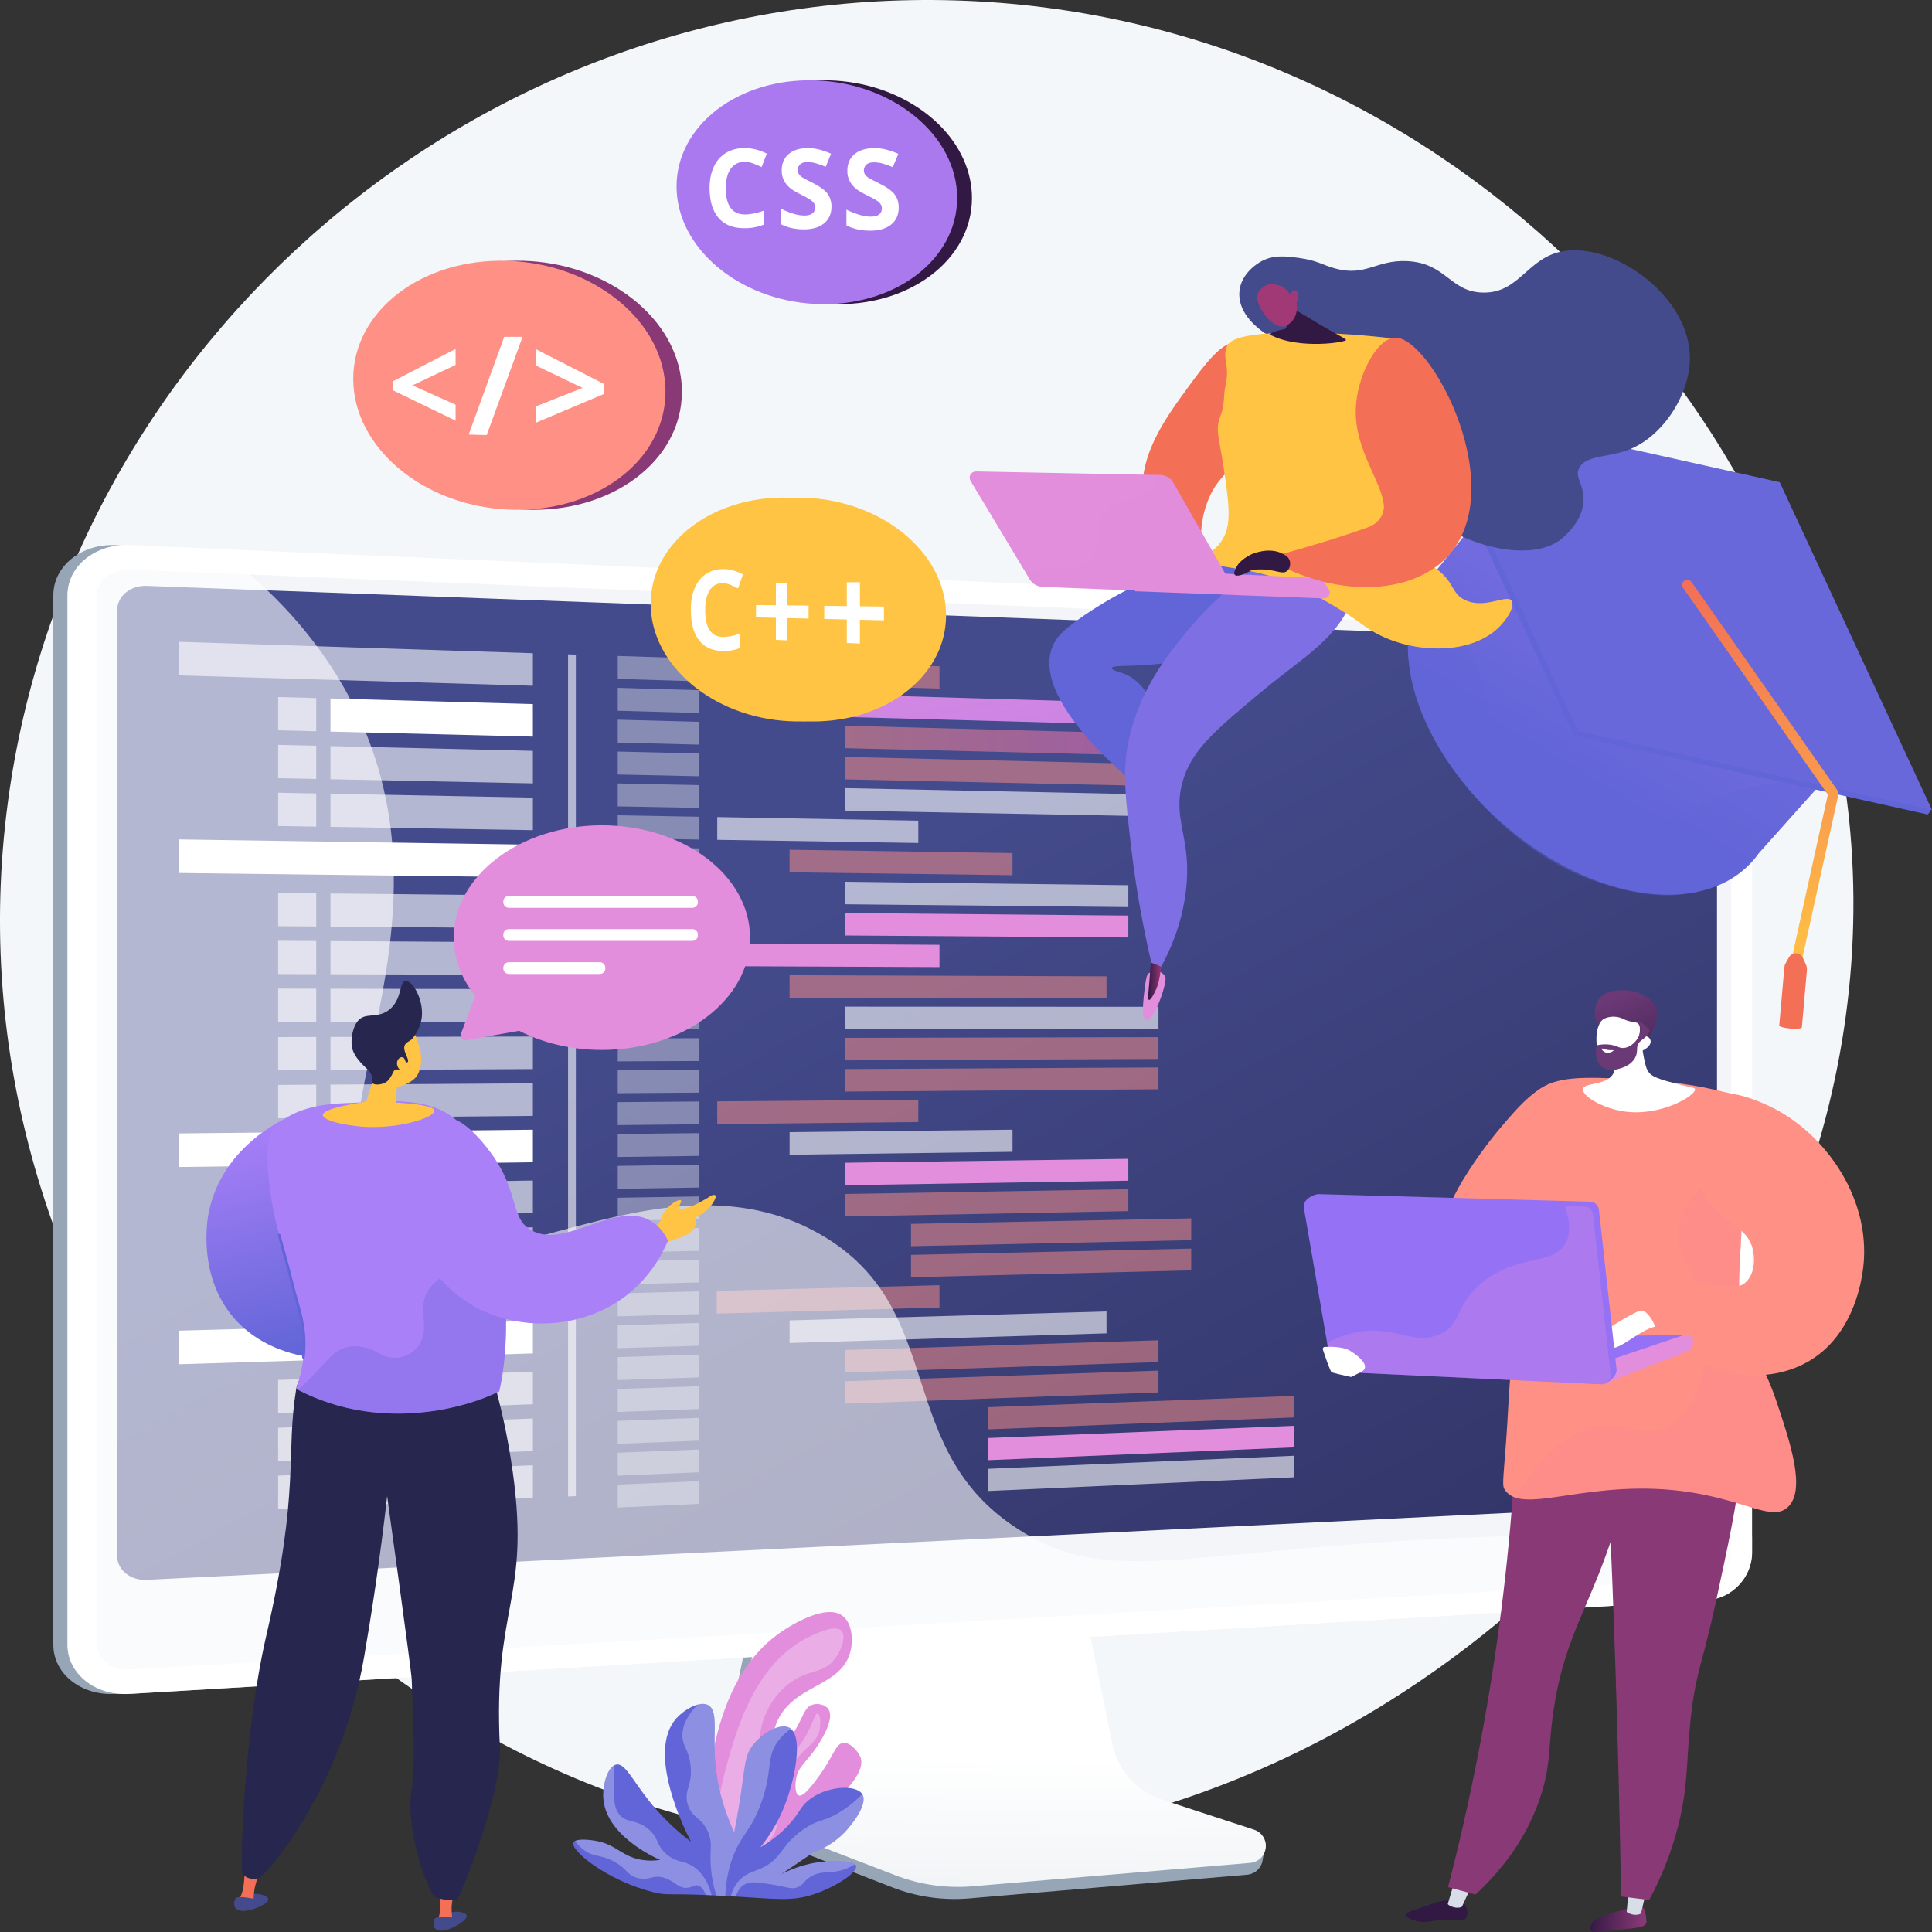 <svg width="258" height="258" viewBox="0 0 258 258" fill="none" xmlns="http://www.w3.org/2000/svg">
<rect x="0" y="0" width="258" height="258" fill="#333333" stroke="none"/>
<path d="M127.606 0.057C64.244 -1.86 9.36 45.224 1.068 107.003C-7.999 174.55 41.901 235.326 103.299 245.06C179.67 257.168 253.743 187.122 247.092 111.136C242.081 53.886 192.014 2.004 127.606 0.057Z" fill="#F4F7FA"/>
<path d="M154.733 241.786C153.069 241.231 151.582 240.248 150.422 238.936C149.262 237.624 148.471 236.031 148.128 234.317L143.218 210.118L101.22 211.603L96.052 236.813C95.327 240.343 98.225 243.886 101.563 245.185L119.134 252.033C122.398 253.305 125.913 253.812 129.406 253.516L166.541 250.352C167.07 250.304 167.566 250.076 167.946 249.706C168.325 249.335 168.565 248.846 168.623 248.32C168.75 247.229 169.513 246.005 168.475 245.662L154.733 241.786Z" fill="#97A6B7"/>
<path d="M155.154 240.315C153.498 239.774 152.016 238.807 150.857 237.512C149.698 236.216 148.904 234.638 148.555 232.939L143.651 209.045L102.668 210.513L97.508 235.407C97.157 237.095 97.42 238.852 98.248 240.366C99.076 241.879 100.417 243.051 102.032 243.673L119.585 250.434C122.85 251.691 126.36 252.192 129.848 251.898L166.944 248.774C167.47 248.73 167.965 248.506 168.344 248.14C168.723 247.774 168.963 247.289 169.025 246.767C169.086 246.245 168.964 245.717 168.679 245.275C168.395 244.832 167.965 244.5 167.463 244.337L155.154 240.315Z" fill="url(#paint0_linear_18_467)"/>
<path d="M15.402 226.202C10.848 226.472 7.122 223.53 7.122 219.641V79.49C7.122 75.602 10.848 72.6 15.402 72.796L226.945 87.383C230.288 87.526 232.082 84.838 232.082 88.145V207.34C232.082 210.647 229.375 213.499 226.033 213.698L15.402 226.202Z" fill="#97A6B7"/>
<path d="M17.296 226.202C12.741 226.472 9.015 223.53 9.015 219.641V79.49C9.015 75.602 12.741 72.6 17.296 72.796L227.923 81.886C231.266 82.031 233.973 84.838 233.973 88.145V207.34C233.973 210.647 231.265 213.499 227.923 213.698L17.296 226.202Z" fill="white"/>
<g style="mix-blend-mode:multiply" opacity="0.3">
<path d="M227.923 84.692L17.299 76.063C14.864 75.963 12.885 77.569 12.885 79.642V219.43C12.885 221.506 14.864 223.076 17.299 222.936L227.923 210.892C229.715 210.79 231.164 209.269 231.164 207.494V88.037C231.16 86.263 229.711 84.766 227.923 84.692Z" fill="#D8DEE8"/>
</g>
<path d="M226.354 200.807L19.579 210.972C17.409 211.079 15.645 209.65 15.645 207.783V81.478C15.645 79.609 17.409 78.159 19.579 78.238L226.354 85.882C227.14 85.915 227.882 86.248 228.429 86.811C228.975 87.374 229.283 88.124 229.29 88.907V197.746C229.281 198.531 228.973 199.284 228.428 199.853C227.883 200.421 227.142 200.762 226.354 200.807V200.807Z" fill="url(#paint1_linear_18_467)"/>
<g style="mix-blend-mode:soft-light" opacity="0.6">
<path d="M71.162 91.576L23.938 90.194V85.71L71.162 87.231V91.576Z" fill="white"/>
</g>
<g style="mix-blend-mode:soft-light" opacity="0.36">
<path d="M93.4 90.988L82.492 90.659V87.596L93.4 87.947V90.988Z" fill="white"/>
</g>
<g style="mix-blend-mode:soft-light" opacity="0.36">
<path d="M93.4 95.212L82.492 94.915V91.852L93.4 92.172V95.212Z" fill="white"/>
</g>
<path d="M147.764 96.694L105.442 95.541V92.525L147.764 93.766V96.694Z" fill="url(#paint2_linear_18_467)"/>
<path opacity="0.5" d="M154.704 100.932L112.803 99.91V96.91L154.704 98.018V100.932Z" fill="url(#paint3_linear_18_467)"/>
<path opacity="0.5" d="M154.704 104.98L112.803 104.079V101.079L154.704 102.067V104.98Z" fill="url(#paint4_linear_18_467)"/>
<g style="mix-blend-mode:soft-light" opacity="0.6">
<path d="M154.704 109.028L112.803 108.249V105.248L154.704 106.115V109.028Z" fill="white"/>
</g>
<g style="mix-blend-mode:soft-light" opacity="0.36">
<path d="M93.4 99.437L82.492 99.171V96.108L93.4 96.397V99.437Z" fill="white"/>
</g>
<g style="mix-blend-mode:soft-light" opacity="0.36">
<path d="M93.4 103.662L82.492 103.427V100.365L93.4 100.622V103.662Z" fill="white"/>
</g>
<g style="mix-blend-mode:soft-light" opacity="0.36">
<path d="M93.4 107.887L82.492 107.684V104.621L93.4 104.847V107.887Z" fill="white"/>
</g>
<g style="mix-blend-mode:soft-light" opacity="0.36">
<path d="M93.4 112.112L82.492 111.94V108.877L93.4 109.071V112.112Z" fill="white"/>
</g>
<g style="mix-blend-mode:soft-light" opacity="0.6">
<path d="M122.632 112.572L95.78 112.149V109.113L122.632 109.591V112.572Z" fill="white"/>
</g>
<g style="mix-blend-mode:soft-light" opacity="0.36">
<path d="M93.4 116.336L82.492 116.196V113.132L93.4 113.295V116.336Z" fill="white"/>
</g>
<g style="mix-blend-mode:soft-light" opacity="0.36">
<path d="M93.4 120.561L82.492 120.452V117.389L93.4 117.52V120.561Z" fill="white"/>
</g>
<g style="mix-blend-mode:soft-light" opacity="0.36">
<path d="M93.4 124.786L82.492 124.709V121.645L93.4 121.745V124.786Z" fill="white"/>
</g>
<path opacity="0.5" d="M135.213 116.875L105.442 116.491V113.475L135.213 113.92V116.875Z" fill="url(#paint5_linear_18_467)"/>
<g style="mix-blend-mode:soft-light" opacity="0.6">
<path d="M150.679 121.133L112.803 120.755V117.754L150.679 118.211V121.133Z" fill="white"/>
</g>
<path d="M150.679 125.192L112.803 124.924V121.923L150.679 122.271V125.192Z" fill="url(#paint6_linear_18_467)"/>
<g style="mix-blend-mode:soft-light" opacity="0.36">
<path d="M93.4 129.011L82.492 128.965V125.901L93.4 125.97V129.011Z" fill="white"/>
</g>
<g style="mix-blend-mode:soft-light" opacity="0.36">
<path d="M93.4 133.236L82.492 133.22V130.157L93.4 130.195V133.236Z" fill="white"/>
</g>
<g style="mix-blend-mode:soft-light" opacity="0.36">
<path d="M93.4 137.461L82.492 137.477V134.414L93.4 134.419V137.461Z" fill="white"/>
</g>
<g style="mix-blend-mode:soft-light" opacity="0.36">
<path d="M93.4 141.685L82.492 141.733V138.67L93.4 138.644V141.685Z" fill="white"/>
</g>
<g style="mix-blend-mode:soft-light" opacity="0.36">
<path d="M93.4 145.909L82.492 145.989V142.926L93.4 142.869V145.909Z" fill="white"/>
</g>
<g style="mix-blend-mode:soft-light" opacity="0.36">
<path d="M93.4 150.134L82.492 150.245V147.182L93.4 147.094V150.134Z" fill="white"/>
</g>
<g style="mix-blend-mode:soft-light" opacity="0.36">
<path d="M93.4 154.359L82.492 154.502V151.438L93.4 151.319V154.359Z" fill="white"/>
</g>
<g style="mix-blend-mode:soft-light" opacity="0.36">
<path d="M93.4 158.584L82.492 158.758V155.694L93.4 155.543V158.584Z" fill="white"/>
</g>
<g style="mix-blend-mode:soft-light" opacity="0.36">
<path d="M93.4 162.809L82.492 163.013V159.95L93.4 159.768V162.809Z" fill="white"/>
</g>
<g style="mix-blend-mode:soft-light" opacity="0.36">
<path d="M93.4 167.033L82.492 167.27V164.207L93.4 163.993V167.033Z" fill="white"/>
</g>
<g style="mix-blend-mode:soft-light" opacity="0.36">
<path d="M93.4 171.258L82.492 171.526V168.463L93.4 168.217V171.258Z" fill="white"/>
</g>
<g style="mix-blend-mode:soft-light" opacity="0.36">
<path d="M93.4 175.483L82.492 175.782V172.719L93.4 172.442V175.483Z" fill="white"/>
</g>
<g style="mix-blend-mode:soft-light" opacity="0.36">
<path d="M93.4 179.708L82.492 180.038V176.975L93.4 176.667V179.708Z" fill="white"/>
</g>
<g style="mix-blend-mode:soft-light" opacity="0.36">
<path d="M93.4 183.933L82.492 184.295V181.231L93.4 180.891V183.933Z" fill="white"/>
</g>
<g style="mix-blend-mode:soft-light" opacity="0.36">
<path d="M93.4 188.158L82.492 188.551V185.487L93.4 185.116V188.158Z" fill="white"/>
</g>
<g style="mix-blend-mode:soft-light" opacity="0.36">
<path d="M93.4 192.382L82.492 192.807V189.743L93.4 189.341V192.382Z" fill="white"/>
</g>
<g style="mix-blend-mode:soft-light" opacity="0.36">
<path d="M93.4 196.606L82.492 197.063V194L93.4 193.566V196.606Z" fill="white"/>
</g>
<g style="mix-blend-mode:soft-light" opacity="0.36">
<path d="M93.4 200.831L82.492 201.319V198.256L93.4 197.791V200.831Z" fill="white"/>
</g>
<path opacity="0.5" d="M125.458 91.954L95.707 91.057V88.021L125.458 88.98V91.954Z" fill="url(#paint7_linear_18_467)"/>
<g style="mix-blend-mode:soft-light" opacity="0.6">
<path d="M147.764 178.059L105.442 179.343V176.327L147.764 175.131V178.059Z" fill="white"/>
</g>
<path opacity="0.5" d="M154.704 181.897L112.803 183.289V180.288L154.704 178.983V181.897Z" fill="url(#paint8_linear_18_467)"/>
<path opacity="0.5" d="M154.704 185.945L112.803 187.457V184.456L154.704 183.032V185.945Z" fill="url(#paint9_linear_18_467)"/>
<path opacity="0.5" d="M172.76 189.29L131.944 190.88V187.919L172.76 186.413V189.29Z" fill="url(#paint10_linear_18_467)"/>
<path d="M172.76 193.286L131.944 194.994V192.033L172.76 190.409V193.286Z" fill="url(#paint11_linear_18_467)"/>
<g style="mix-blend-mode:soft-light" opacity="0.6">
<path d="M172.76 197.282L131.944 199.107V196.147L172.76 194.406V197.282Z" fill="white"/>
</g>
<path opacity="0.5" d="M125.458 174.603L95.707 175.42V172.384L125.458 171.629V174.603Z" fill="url(#paint12_linear_18_467)"/>
<path opacity="0.5" d="M147.764 133.308L105.442 133.251V130.236L147.764 130.38V133.308Z" fill="url(#paint13_linear_18_467)"/>
<g style="mix-blend-mode:soft-light" opacity="0.6">
<path d="M154.704 137.366L112.803 137.43V134.43L154.704 134.453V137.366Z" fill="white"/>
</g>
<path opacity="0.5" d="M154.704 141.414L112.803 141.599V138.599L154.704 138.5V141.414Z" fill="url(#paint14_linear_18_467)"/>
<path opacity="0.5" d="M154.704 145.463L112.803 145.768V142.768L154.704 142.549V145.463Z" fill="url(#paint15_linear_18_467)"/>
<path opacity="0.5" d="M122.632 149.837L95.78 150.11V147.074L122.632 146.857V149.837Z" fill="url(#paint16_linear_18_467)"/>
<g style="mix-blend-mode:soft-light" opacity="0.6">
<path d="M135.213 153.814L105.442 154.203V151.186L135.213 150.86V153.814Z" fill="white"/>
</g>
<path d="M150.679 157.672L112.803 158.275V155.274L150.679 154.75V157.672Z" fill="url(#paint17_linear_18_467)"/>
<path opacity="0.5" d="M150.679 161.732L112.803 162.444V159.443L150.679 158.809V161.732Z" fill="url(#paint18_linear_18_467)"/>
<path opacity="0.5" d="M159.076 165.609L121.655 166.421V163.439L159.076 162.704V165.609Z" fill="url(#paint19_linear_18_467)"/>
<path opacity="0.5" d="M159.076 169.645L121.655 170.564V167.581L159.076 166.74V169.645Z" fill="url(#paint20_linear_18_467)"/>
<path d="M125.458 129.146L95.707 129.02V125.984L125.458 126.172V129.146Z" fill="url(#paint21_linear_18_467)"/>
<g style="mix-blend-mode:soft-light">
<path d="M71.161 98.368L44.132 97.699V93.274L71.161 94.022V98.368Z" fill="white"/>
</g>
<g style="mix-blend-mode:soft-light" opacity="0.6">
<path d="M37.141 97.526L42.232 97.652V93.222L37.141 93.081V97.526Z" fill="white"/>
</g>
<g style="mix-blend-mode:soft-light" opacity="0.6">
<path d="M71.161 104.614L44.132 104.06V99.635L71.161 100.269V104.614Z" fill="white"/>
</g>
<g style="mix-blend-mode:soft-light" opacity="0.6">
<path d="M37.141 103.916L42.232 104.021V99.59L37.141 99.471V103.916Z" fill="white"/>
</g>
<g style="mix-blend-mode:soft-light" opacity="0.6">
<path d="M71.161 110.862L44.132 110.421V105.996L71.161 106.517V110.862Z" fill="white"/>
</g>
<g style="mix-blend-mode:soft-light" opacity="0.6">
<path d="M37.141 110.306L42.232 110.39V105.959L37.141 105.861V110.306Z" fill="white"/>
</g>
<g style="mix-blend-mode:soft-light">
<path d="M71.162 155.207L23.938 155.841V151.358L71.162 150.861V155.207Z" fill="white"/>
</g>
<g style="mix-blend-mode:soft-light" opacity="0.6">
<path d="M71.161 161.997L44.132 162.484V158.059L71.161 157.652V161.997Z" fill="white"/>
</g>
<g style="mix-blend-mode:soft-light" opacity="0.6">
<path d="M37.141 162.61L42.232 162.517V158.087L37.141 158.164V162.61Z" fill="white"/>
</g>
<g style="mix-blend-mode:soft-light" opacity="0.6">
<path d="M71.161 168.245L44.132 168.845V164.42L71.161 163.899V168.245Z" fill="white"/>
</g>
<g style="mix-blend-mode:soft-light" opacity="0.6">
<path d="M37.141 169L42.232 168.886V164.456L37.141 164.554V169Z" fill="white"/>
</g>
<g style="mix-blend-mode:soft-light" opacity="0.6">
<path d="M71.161 174.492L44.132 175.204V170.78L71.161 170.146V174.492Z" fill="white"/>
</g>
<g style="mix-blend-mode:soft-light" opacity="0.6">
<path d="M37.141 175.39L42.232 175.255V170.825L37.141 170.944V175.39Z" fill="white"/>
</g>
<g style="mix-blend-mode:soft-light">
<path d="M71.162 117.152L23.938 116.58V112.096L71.162 112.806V117.152Z" fill="white"/>
</g>
<g style="mix-blend-mode:soft-light" opacity="0.6">
<path d="M71.161 123.942L44.132 123.738V119.313L71.161 119.596V123.942Z" fill="white"/>
</g>
<g style="mix-blend-mode:soft-light" opacity="0.6">
<path d="M37.141 123.684L42.232 123.723V119.293L37.141 119.24V123.684Z" fill="white"/>
</g>
<g style="mix-blend-mode:soft-light" opacity="0.6">
<path d="M71.161 130.19L44.132 130.099V125.673L71.161 125.844V130.19Z" fill="white"/>
</g>
<g style="mix-blend-mode:soft-light" opacity="0.6">
<path d="M37.141 130.075L42.232 130.092V125.662L37.141 125.63V130.075Z" fill="white"/>
</g>
<g style="mix-blend-mode:soft-light" opacity="0.6">
<path d="M71.161 142.765L44.132 142.903V138.477L71.161 138.419V142.765Z" fill="white"/>
</g>
<g style="mix-blend-mode:soft-light" opacity="0.6">
<path d="M37.141 142.938L42.232 142.912V138.482L37.141 138.493V142.938Z" fill="white"/>
</g>
<g style="mix-blend-mode:soft-light" opacity="0.6">
<path d="M71.161 149.013L44.132 149.263V144.838L71.161 144.666V149.013Z" fill="white"/>
</g>
<g style="mix-blend-mode:soft-light" opacity="0.6">
<path d="M37.141 149.328L42.232 149.281V144.851L37.141 144.883V149.328Z" fill="white"/>
</g>
<g style="mix-blend-mode:soft-light" opacity="0.6">
<path d="M71.161 136.437L44.132 136.459V132.034L71.161 132.091V136.437Z" fill="white"/>
</g>
<g style="mix-blend-mode:soft-light" opacity="0.6">
<path d="M37.141 136.465L42.232 136.461V132.031L37.141 132.02V136.465Z" fill="white"/>
</g>
<g style="mix-blend-mode:soft-light">
<path d="M71.162 180.737L23.938 182.181V177.697L71.162 176.392V180.737Z" fill="white"/>
</g>
<g style="mix-blend-mode:soft-light" opacity="0.6">
<path d="M71.161 187.528L44.132 188.477V184.052L71.161 183.182V187.528Z" fill="white"/>
</g>
<g style="mix-blend-mode:soft-light" opacity="0.6">
<path d="M37.141 188.723L42.232 188.544V184.113L37.141 184.278V188.723Z" fill="white"/>
</g>
<g style="mix-blend-mode:soft-light" opacity="0.6">
<path d="M71.161 193.775L44.132 194.838V190.413L71.161 189.43V193.775Z" fill="white"/>
</g>
<g style="mix-blend-mode:soft-light" opacity="0.6">
<path d="M37.141 195.113L42.232 194.913V190.482L37.141 190.667V195.113Z" fill="white"/>
</g>
<g style="mix-blend-mode:soft-light" opacity="0.6">
<path d="M71.161 200.023L44.132 201.199V196.774L71.161 195.676V200.023Z" fill="white"/>
</g>
<g style="mix-blend-mode:soft-light" opacity="0.6">
<path d="M37.141 201.503L42.232 201.281V196.851L37.141 197.057V201.503Z" fill="white"/>
</g>
<g style="mix-blend-mode:soft-light" opacity="0.6">
<path d="M76.899 199.795L75.859 199.84V87.383L76.899 87.416V199.795Z" fill="white"/>
</g>
<g style="mix-blend-mode:soft-light" opacity="0.6">
<path d="M205.932 205.023C160.082 205.978 149.77 212.497 136.742 204.685C118.841 193.951 126.993 174.856 109.551 164.841C87.623 152.249 62.34 175.31 50.896 164.067C39.498 152.871 61.028 126.519 48.565 97.144C43.563 85.356 35.043 77.701 29.163 73.313L17.296 72.801C12.741 72.605 9.015 75.607 9.015 79.495V219.646C9.015 223.535 12.741 226.478 17.296 226.207L227.923 213.697C231.266 213.499 233.973 210.647 233.973 207.34V205.221C227.656 204.999 217.88 204.771 205.932 205.023Z" fill="white"/>
</g>
<path d="M200.191 109.587C211.463 119.769 225.818 122.457 233.048 115.986H233.052L233.08 115.954C233.378 115.69 233.663 115.411 233.932 115.117C234.27 114.745 234.584 114.354 234.874 113.944L243.615 104.141L245.431 102.104L232.346 90.642C230.319 87.531 227.892 84.697 225.127 82.213C221.872 79.273 218.359 76.96 214.838 75.307L201.74 63.84L191.503 76.56C191.466 76.602 191.424 76.64 191.387 76.681C191.005 77.098 190.654 77.542 190.337 78.01C189.834 78.747 189.412 79.535 189.077 80.362C185.801 88.4 190.137 100.499 200.191 109.587Z" fill="url(#paint22_linear_18_467)"/>
<path style="mix-blend-mode:multiply" opacity="0.3" d="M200.11 109.672C203.156 112.555 206.609 114.988 210.354 116.641C214.198 118.333 219.626 119.874 223.876 119.519C230.946 118.93 234.284 114.469 238.604 109.674C240.269 107.828 242.057 106.083 243.622 104.148C239.517 103.627 234.188 104.965 230.338 106.314C227.011 107.479 223.844 109.377 220.317 109.898C212.542 111.05 204.237 106.244 200.348 99.658C197.972 95.633 198.918 90.411 195.867 86.683C193.894 84.273 190.844 82.955 189.075 80.364C189.391 80.829 188.287 84.121 188.208 84.821C188.023 86.43 188.042 88.056 188.264 89.66C188.793 93.411 190.399 96.95 192.386 100.15C194.543 103.639 197.139 106.838 200.11 109.672Z" fill="url(#paint23_linear_18_467)"/>
<path d="M191.627 55.012L237.066 65.137L256.614 107.223L257.869 108.231L257.432 108.77L210.187 98.254L189.874 54.495L190.311 53.955L191.627 55.012Z" fill="url(#paint24_linear_18_467)"/>
<path d="M237.668 64.395L258 108.169L210.738 97.638L190.406 53.864L237.668 64.395Z" fill="url(#paint25_linear_18_467)"/>
<path d="M239.593 129.919C239.766 129.945 239.943 129.905 240.088 129.806C240.232 129.707 240.334 129.558 240.372 129.387L245.502 106.111C245.522 106.018 245.523 105.923 245.505 105.83C245.486 105.738 245.449 105.65 245.394 105.572L225.888 77.716C225.783 77.567 225.624 77.466 225.444 77.434C225.264 77.402 225.079 77.442 224.929 77.546C224.779 77.65 224.677 77.809 224.645 77.989C224.613 78.168 224.654 78.352 224.758 78.501L244.092 106.11L239.026 129.093C238.987 129.271 239.02 129.456 239.119 129.609C239.217 129.763 239.372 129.871 239.55 129.91L239.593 129.919Z" fill="url(#paint26_linear_18_467)"/>
<path d="M241.169 128.818L240.756 127.909C240.679 127.74 240.557 127.595 240.404 127.489C240.25 127.383 240.071 127.32 239.885 127.307C239.699 127.294 239.513 127.331 239.346 127.414C239.18 127.497 239.038 127.624 238.938 127.78L238.447 128.646C238.312 128.853 238.294 129.096 238.273 129.342L237.602 136.928C237.588 137.091 238.214 137.282 239.086 137.355C239.958 137.428 240.607 137.355 240.623 137.192L241.294 129.585C241.32 129.323 241.277 129.059 241.169 128.818V128.818Z" fill="url(#paint27_linear_18_467)"/>
<path d="M193.235 165.483C191.064 163.174 197.077 154.498 200.294 150.697C203.106 147.376 205.996 143.964 209.546 144.394C212.66 144.774 215.693 148.046 215.875 151.181C216.359 159.618 196.323 168.766 193.235 165.483Z" fill="url(#paint28_linear_18_467)"/>
<path d="M219.313 254.633C219.722 254.964 219.797 255.791 219.847 256.33C219.869 256.572 219.88 256.692 219.853 256.777C219.655 257.398 218.445 257.465 216.546 257.658C213.546 257.964 212.652 258.198 212.418 257.754C212.198 257.337 212.73 256.655 212.79 256.58C213.112 256.175 213.508 256.028 214.273 255.777C215.689 255.313 216.645 255.059 216.935 254.98C218.743 254.502 219.044 254.416 219.313 254.633Z" fill="url(#paint29_linear_18_467)"/>
<path d="M217.528 251.901L217.229 255.306C217.317 255.471 218.33 255.964 219.137 255.541L219.909 252.194L217.528 251.901Z" fill="#D8DEE8"/>
<path d="M195.517 254.195C196.006 254.734 196.118 255.727 195.695 256.215C195.272 256.703 194.646 256.335 192.86 256.392C190.947 256.449 190.447 256.899 189.148 256.542C188.622 256.397 187.694 256.047 187.712 255.673C187.724 255.407 188.197 255.275 189.774 254.748C192.013 254.001 192.003 253.96 192.478 253.882C193.674 253.681 194.869 253.484 195.517 254.195Z" fill="url(#paint30_linear_18_467)"/>
<path d="M194.291 251.087L193.331 254.267C193.403 254.437 194.379 255.006 195.216 254.645L196.639 251.56L194.291 251.087Z" fill="#D8DEE8"/>
<path d="M202.817 181.472C202.663 193.428 201.786 205.365 200.191 217.217C198.613 228.942 196.335 240.563 193.369 252.017L197.041 253.002C200.147 250.117 204.069 245.577 205.956 239.16C207.13 235.174 206.739 233.132 207.484 228.233C208.669 220.437 211.069 216.348 213.551 210.059C215.78 204.408 218.416 196.113 219.829 185.027L202.817 181.472Z" fill="url(#paint31_linear_18_467)"/>
<path d="M213.868 180.448C214.617 194.034 215.228 207.872 215.7 221.96C216.051 232.529 216.311 242.963 216.48 253.263L220.232 253.725C221.95 250.547 223.265 247.169 224.146 243.668C225.48 238.335 225.173 235.168 225.758 229.642C226.415 223.441 227.37 222.093 229.061 214.273C232.492 198.404 234.208 190.469 230.38 185.534C229.137 183.931 225.241 179.912 213.868 180.448Z" fill="url(#paint32_linear_18_467)"/>
<path d="M232.096 146.301C228.024 145.16 223.841 144.464 219.618 144.225C212.12 143.804 208.371 143.593 205.715 145.371C199.576 149.477 204.329 158.955 201.817 182.452C201.461 185.807 201.378 189.185 201.119 192.552C200.688 198.122 200.59 198.425 200.979 198.989C203.42 202.533 212.526 197.19 225.874 199.3C233.341 200.481 236.727 203.198 238.773 201.24C241.159 198.951 239.113 192.796 237.35 187.498C235.328 181.416 234.079 181.338 232.93 176.758C231.731 171.974 232.456 169.505 232.643 161.956C232.768 156.731 232.586 151.504 232.096 146.301V146.301Z" fill="url(#paint33_linear_18_467)"/>
<g style="mix-blend-mode:multiply" opacity="0.3">
<path style="mix-blend-mode:multiply" opacity="0.3" d="M213.946 190.41C217.435 190.138 219.698 192.103 222.709 190.572C226.838 188.473 228.164 181.942 227.902 177.32C227.502 170.298 223.475 168.447 224.166 163.908C224.541 161.453 226.301 158.193 232.617 154.864C232.7 157.666 232.684 160.055 232.637 161.951C232.45 169.5 231.725 171.962 232.925 176.753C234.073 181.333 235.322 181.411 237.344 187.494C239.106 192.792 241.153 198.947 238.768 201.235C236.721 203.198 233.335 200.477 225.868 199.296C214.368 197.477 206.02 201.186 202.368 199.983C206.786 192.723 210.79 190.656 213.946 190.41Z" fill="url(#paint34_linear_18_467)"/>
</g>
<path d="M227.337 146.781C229.828 144.744 234.838 147.047 236.178 147.667C243.645 151.107 250.35 160.376 248.689 170.169C248.44 171.638 247.285 178.51 241.442 181.84C236.169 184.844 229.049 184.072 223.346 179.816L221.007 177.751L218.706 175.27C220.516 173.769 222.597 172.626 224.837 171.904C228.63 170.685 231.391 172.872 233.151 171.209C234.365 170.062 234.368 168.035 234.068 166.807C233.464 164.331 231.273 163.635 229.442 161.878C225.146 157.759 224.354 149.224 227.337 146.781Z" fill="url(#paint35_linear_18_467)"/>
<path d="M191.533 178.762L224.928 178.265L216.048 182.533L191.448 180.929L191.533 178.762Z" fill="url(#paint36_linear_18_467)"/>
<path d="M226.107 179.149C226.107 179.452 226.013 179.749 225.838 179.998C225.663 180.246 225.415 180.436 225.128 180.54L214.458 184.703L214.409 181.815L224.928 178.263C225.066 178.223 225.211 178.216 225.352 178.242C225.493 178.268 225.625 178.327 225.74 178.413C225.854 178.498 225.947 178.61 226.011 178.737C226.074 178.865 226.107 179.006 226.107 179.149Z" fill="url(#paint37_linear_18_467)"/>
<path d="M220.964 177.18C221.169 177.135 219.966 174.747 219.021 175.023C218.076 175.299 213.455 177.965 213.036 179.063L212.616 180.161C212.616 180.161 214.632 180.318 215.881 179.9C217.131 179.482 219.294 177.551 220.964 177.18Z" fill="white"/>
<path d="M213.522 161.553L215.877 182.897C215.958 183.633 214.923 184.73 214.18 184.696L179.648 182.584C179.373 182.571 179.11 182.465 178.904 182.283C178.697 182.101 178.559 181.855 178.512 181.584L174.178 160.97C174.048 160.219 175.403 159.445 176.166 159.464L212.355 160.475C212.648 160.484 212.927 160.598 213.141 160.796C213.356 160.994 213.491 161.263 213.522 161.553V161.553Z" fill="url(#paint38_linear_18_467)"/>
<path d="M212.733 162.176L215.087 183.519C215.106 183.692 215.088 183.867 215.032 184.033C214.977 184.198 214.886 184.349 214.766 184.476C214.646 184.603 214.5 184.703 214.338 184.768C214.176 184.834 214.001 184.863 213.827 184.855L178.858 183.206C178.583 183.193 178.32 183.087 178.114 182.905C177.907 182.723 177.77 182.477 177.723 182.206L174.15 161.498C174.12 161.322 174.129 161.142 174.177 160.97C174.225 160.798 174.311 160.638 174.428 160.504C174.546 160.369 174.692 160.262 174.856 160.19C175.02 160.118 175.198 160.083 175.377 160.088L211.564 161.102C211.856 161.11 212.136 161.223 212.351 161.421C212.566 161.618 212.701 161.886 212.733 162.176Z" fill="url(#paint39_linear_18_467)"/>
<path style="mix-blend-mode:multiply" opacity="0.3" d="M192.201 178.205C195.254 176.916 194.177 174.459 197.782 171.396C202.538 167.357 207.39 169.109 209.08 165.977C209.608 165.003 209.861 163.485 208.94 161.028L211.561 161.102C211.853 161.11 212.133 161.223 212.348 161.421C212.563 161.618 212.698 161.886 212.73 162.176L215.084 183.519C215.103 183.692 215.084 183.868 215.029 184.033C214.974 184.198 214.883 184.35 214.763 184.477C214.643 184.604 214.497 184.703 214.335 184.769C214.173 184.834 213.998 184.863 213.823 184.855L178.855 183.206C178.58 183.193 178.317 183.087 178.111 182.905C177.904 182.723 177.766 182.477 177.72 182.206L177.226 179.349C178.417 178.682 179.704 178.203 181.042 177.928C186.168 176.892 188.685 179.689 192.201 178.205Z" fill="url(#paint40_linear_18_467)"/>
<path d="M176.656 180.222C176.643 180.182 176.64 180.14 176.646 180.099C176.652 180.058 176.668 180.019 176.692 179.985C176.715 179.95 176.746 179.922 176.783 179.902C176.819 179.881 176.86 179.87 176.901 179.867C177.641 179.83 179.354 179.815 180.3 180.392C181.53 181.141 183.12 182.51 181.781 183.2L180.535 183.845C180.479 183.875 180.414 183.883 180.352 183.87C179.907 183.773 178.039 183.359 177.834 183.257C177.644 183.159 176.932 181.053 176.656 180.222Z" fill="white"/>
<path d="M219.058 136.066C219.038 137.801 219.193 139.533 219.522 141.237C219.789 142.615 219.984 142.971 220.234 143.26C220.605 143.694 221.169 144.057 224.355 144.845C226.088 145.273 226.312 145.262 226.35 145.433C226.536 146.268 221.813 149.116 216.927 148.43C213.938 148.01 211.219 146.313 211.386 145.418C211.552 144.523 214.539 145.002 215.429 143.38C216.052 142.251 215.354 140.648 214.534 139.32C215.326 137.839 218.263 137.548 219.058 136.066Z" fill="white"/>
<path d="M213.512 136.941C212.806 136.008 212.763 134.379 213.576 133.35C214.275 132.464 215.375 132.337 216.034 132.261C217.944 132.042 220.353 132.836 221.194 134.586C221.691 135.622 220.617 137.775 220.449 138.165C220.257 138.602 219.915 138.753 219.593 139.084C219.148 139.543 218.458 140.274 217.326 141.495C217.219 141.053 217.074 140.622 216.892 140.205C216.656 139.663 216.351 139.154 215.986 138.689C214.987 137.481 214.18 137.825 213.512 136.941Z" fill="url(#paint41_linear_18_467)"/>
<path d="M218.938 140.468C218.938 140.468 217.683 142.519 215.184 142.357C212.947 142.212 212.619 137.219 214.048 136.156C214.525 135.801 215.479 135.655 216.256 135.871C216.714 136 216.87 136.189 217.623 136.384C218.318 136.561 218.513 136.487 218.724 136.662C218.991 136.882 219.178 137.421 218.741 138.882C219.168 138.452 219.68 138.286 220.043 138.457C220.167 138.524 220.271 138.624 220.341 138.746C220.651 139.316 220.128 140.045 218.938 140.468Z" fill="white"/>
<path d="M218.823 136.363C218.715 136.443 219.045 136.844 219.069 137.411C219.117 138.512 218.002 139.835 216.856 139.946C216.181 140.013 215.995 139.608 214.879 139.49C214.335 139.434 213.785 139.466 213.25 139.584C212.9 140.792 213.23 141.996 214.04 142.555C214.914 143.157 216.029 142.792 216.495 142.639C216.807 142.537 217.806 142.212 218.328 141.299C218.873 140.349 218.338 139.774 218.962 139.131C219.277 138.807 219.691 138.667 220.094 138.039C220.18 137.904 220.256 137.762 220.321 137.616C219.744 137.006 218.979 136.247 218.823 136.363Z" fill="url(#paint42_linear_18_467)"/>
<path d="M214.063 140.031C214.063 140.031 214.546 140.283 215.381 140.236C215.422 140.236 215.47 140.246 215.47 140.267C215.489 140.346 214.953 140.699 214.459 140.561C214.11 140.463 213.837 140.132 213.884 140.048C213.905 140.011 213.985 140.018 214.063 140.031Z" fill="white"/>
<path d="M39.351 148.806C38.758 149.029 29.709 152.615 27.849 162.018C27.698 162.777 26.247 170.858 31.748 176.566C37.918 182.968 49.8 182.809 54.516 177.458C55.616 176.21 56.196 174.826 56.521 173.665L55.276 170.377C53.764 168.554 51.695 168.122 50.592 167.852C47.874 167.185 45.822 168.39 44.265 167.084C43.404 166.362 43.233 165.323 43.08 164.395C42.559 161.232 44.352 159.286 44.482 157.335C44.58 155.877 45.093 152.682 43.182 150.602C41.975 149.28 40.298 148.921 39.351 148.806Z" fill="url(#paint43_linear_18_467)"/>
<path d="M35.825 253.624C35.72 253.044 33.842 252.521 32.912 253.296C32.45 253.681 32.133 254.462 32.4 254.814C32.497 254.943 32.099 255.169 32.48 255.169C33.745 255.187 35.93 254.199 35.825 253.624Z" fill="url(#paint44_linear_18_467)"/>
<path d="M33.857 253.835L31.926 253.563C32.821 252.49 32.655 249.074 32.655 249.074L34.709 249.531C34.709 249.531 34.474 250.468 34.077 251.851C33.941 252.325 33.879 253.066 33.857 253.835Z" fill="url(#paint45_linear_18_467)"/>
<path d="M34.029 253.597C34.029 253.597 31.703 253.065 31.449 253.524C31.194 253.982 31.004 255.212 32.476 255.172C33.949 255.132 34.159 253.987 34.029 253.597Z" fill="url(#paint46_linear_18_467)"/>
<path d="M62.321 255.799C62.136 255.24 60.202 254.983 59.391 255.881C58.988 256.324 58.783 257.143 59.097 257.455C59.211 257.568 58.849 257.848 59.227 257.799C60.481 257.632 62.506 256.35 62.321 255.799Z" fill="url(#paint47_linear_18_467)"/>
<path d="M60.402 256.278H58.455C59.189 255.091 58.544 251.731 58.544 251.731L60.641 251.897C60.641 251.897 60.542 252.858 60.341 254.284C60.272 254.771 60.316 255.513 60.402 256.278Z" fill="url(#paint48_linear_18_467)"/>
<path d="M65.457 182.834C66.826 187.342 67.837 191.95 68.481 196.616C70.85 213.776 65.812 214.323 66.755 233.339C67.056 239.408 61.475 253.405 60.984 253.715C60.727 253.741 60.469 253.751 60.211 253.745C59.545 253.721 58.884 253.612 58.246 253.419C57.362 253.267 54.175 244.67 54.914 239.559C55.436 235.941 55.285 232.059 54.981 224.294C54.932 223.036 51.7 199.815 51.7 199.815C50.721 208.409 49.586 215.713 48.606 221.375C45.455 239.565 35.214 250.573 34.68 250.75C34.574 250.792 33.612 251.14 32.828 250.624C32.625 250.496 32.463 250.314 32.359 250.099C32.085 249.884 32.44 231.937 35.561 218.429C40.098 198.823 38.122 194.236 39.557 185.478C40.802 177.903 65.457 182.834 65.457 182.834Z" fill="url(#paint49_linear_18_467)"/>
<path d="M66.671 185.796C63.948 187.188 56.936 189.68 48.578 188.442C45.497 187.982 42.514 187.015 39.751 185.581L39.557 185.484C41.729 178.946 40.028 175.447 39.225 172.223C38.079 167.626 38.063 167.97 37.119 164.319C35.565 158.295 35.31 152.134 36.378 150.876C39.258 147.478 44.448 147.355 47.142 147.274C50.153 147.185 57.074 146.129 60.883 149.543C60.949 149.602 60.171 150.017 60.554 150.467C61.569 151.662 62.47 152.949 63.243 154.312C64.044 155.739 64.775 157.404 65.506 159.881C66.435 163.051 67.033 166.308 67.291 169.6C67.33 170.137 67.366 170.656 67.398 171.158C67.904 179.215 67.261 183.103 66.671 185.796Z" fill="url(#paint50_linear_18_467)"/>
<path d="M60.538 256.019C60.538 256.019 58.162 255.815 57.977 256.305C57.792 256.795 57.772 258.039 59.222 257.794C60.672 257.55 60.723 256.387 60.538 256.019Z" fill="url(#paint51_linear_18_467)"/>
<path d="M55.806 143.443C56.627 141.812 56.087 140.052 55.966 139.672C55.461 138.077 55.298 137.845 54.972 137.523L54.515 137.104L54.457 137.069C54.147 136.886 53.016 136.634 52.776 136.638C52.009 136.653 50.647 139.489 50.052 143.754C49.989 143.909 49.929 144.066 49.868 144.223C49.494 145.208 49.182 146.172 48.92 147.109C43.79 147.906 43.115 148.555 43.117 148.905C43.117 149.642 46.12 150.285 48.354 150.453C53.227 150.821 58.097 149.213 58.011 148.314C57.974 147.925 56.98 147.483 52.851 147.235C52.9 146.554 52.949 145.874 52.996 145.193C53.325 145.097 55.202 144.644 55.806 143.443Z" fill="url(#paint52_linear_18_467)"/>
<path d="M56.273 136.202C56.014 137.509 55.125 138.787 54.766 138.948C54.552 139.058 54.357 139.202 54.19 139.374C54.149 139.416 54.114 139.463 54.085 139.514C53.64 140.283 54.766 141.506 54.441 141.826C54.205 142.059 53.38 141.529 53.228 141.738C53.077 141.947 53.742 142.53 53.578 142.768C53.453 142.945 53.031 142.679 52.688 142.927C52.516 143.049 52.534 143.176 52.293 143.606C52.168 143.833 52.022 144.049 51.857 144.249C51.254 144.93 49.914 144.963 49.727 144.609C49.674 144.51 49.747 144.449 49.733 144.148C49.715 143.936 49.668 143.727 49.593 143.528C49.415 143.037 48.831 142.599 48.274 142.01C47.241 140.919 47.057 140.123 47.007 139.856C46.989 139.761 46.981 139.69 46.974 139.64C46.85 138.616 47.123 137.199 47.727 136.412C48.738 135.093 50.249 136.102 51.876 134.915C53.752 133.547 53.269 131.089 54.16 131C55.138 130.899 56.749 133.781 56.273 136.202Z" fill="#26264F"/>
<path d="M54.027 141.428C53.79 140.926 53.145 141.231 53.031 141.8C52.917 142.37 53.357 143.069 53.92 143.059C54.483 143.05 54.346 142.103 54.027 141.428Z" fill="url(#paint53_linear_18_467)"/>
<path d="M40.519 181.433H40.5C40.454 181.428 40.412 181.404 40.383 181.369C40.355 181.333 40.341 181.287 40.345 181.241C40.701 178.069 40.038 175.761 39.456 173.725C39.312 173.226 39.173 172.743 39.055 172.265C38.407 169.661 38.123 168.655 37.822 167.589C37.624 166.89 37.423 166.172 37.111 164.969C37.1 164.924 37.107 164.877 37.13 164.837C37.153 164.798 37.191 164.768 37.236 164.756C37.258 164.75 37.282 164.748 37.304 164.751C37.327 164.754 37.349 164.762 37.369 164.774C37.389 164.785 37.407 164.801 37.42 164.819C37.434 164.838 37.444 164.859 37.449 164.881C37.764 166.082 37.965 166.797 38.161 167.495C38.463 168.563 38.747 169.572 39.396 172.181C39.514 172.655 39.652 173.135 39.794 173.629C40.385 175.696 41.056 178.039 40.695 181.279C40.689 181.322 40.668 181.361 40.636 181.389C40.603 181.418 40.562 181.433 40.519 181.433Z" fill="url(#paint54_linear_18_467)"/>
<path style="mix-blend-mode:multiply" opacity="0.3" d="M66.671 185.796C63.948 187.187 56.936 189.68 48.578 188.442C45.497 187.981 42.514 187.015 39.751 185.581C40.72 184.83 41.915 183.572 43.89 181.433C46.283 178.845 49.087 179.81 50.74 180.786C51.323 181.129 51.987 181.314 52.664 181.324C53.342 181.333 54.011 181.166 54.603 180.839C55.197 180.513 55.694 180.038 56.046 179.461C56.398 178.884 56.593 178.226 56.611 177.551C56.627 176.829 56.597 176.107 56.522 175.389C55.957 169.501 64.148 169.001 64.148 169.001C65.304 168.403 66.4 169.368 67.399 171.16C67.904 179.215 67.261 183.103 66.671 185.796Z" fill="url(#paint55_linear_18_467)"/>
<path d="M95.304 159.568C94.975 159.599 94.576 159.932 94.296 160.09C93.897 160.315 93.495 160.533 93.09 160.748C92.305 161.154 91.475 161.456 90.578 161.439C90.605 161.31 90.645 161.184 90.698 161.063C90.849 160.709 91.054 160.403 90.93 160.297C90.759 160.142 90.006 160.46 89.311 161.124C89.011 161.406 88.753 161.729 88.543 162.083C88.187 162.685 88.247 163.014 87.951 163.473C87.506 163.867 87.179 163.953 87.179 163.953V164.079L87.228 164.233C86.868 164.493 86.466 164.694 86.04 164.825C86.654 164.989 87.254 165.157 87.865 165.324L88.289 166.033C88.289 166.033 90.602 165.55 91.999 164.704C92.653 164.308 92.877 163.818 92.933 163.413C92.962 163.196 92.949 162.976 92.896 162.763C92.867 162.657 92.841 162.592 92.841 162.592C92.841 162.592 94.748 161.804 95.501 160.098C95.615 159.839 95.626 159.537 95.304 159.568Z" fill="url(#paint56_linear_18_467)"/>
<path d="M87.228 163.244C88.317 164.002 88.9 165.033 89.203 165.69C88.402 167.561 86.587 171.035 82.83 173.594C76.67 177.791 67.638 177.935 61.346 173.151C53.829 167.432 52.573 156.466 55.73 151.77C56.094 151.228 57.289 149.451 59.144 149.247C60.316 149.118 61.91 149.602 64.429 152.537C69.678 158.657 67.824 162.478 70.923 164.269C75.576 166.95 82.486 159.944 87.228 163.244Z" fill="url(#paint57_linear_18_467)"/>
<path d="M165.317 45.803C163.388 45.242 160.809 48.771 158.665 51.703C155.463 56.091 151.711 61.218 152.72 67.374C153.714 73.431 158.928 78.149 160.413 77.474C161.684 76.897 159.241 72.823 161.113 67.374C162.626 62.978 165.126 62.977 166.807 58.667C168.888 53.318 167.691 46.494 165.317 45.803Z" fill="url(#paint58_linear_18_467)"/>
<path d="M164.362 73.701C154.424 76.104 147.879 79.961 144.056 82.689C141.984 84.168 141.032 85.09 140.51 86.434C137.567 94.094 152.691 105.676 154.299 106.889C155.004 105.254 155.708 103.62 156.411 101.984C154.848 93.442 152.247 90.762 150.069 89.965C149.461 89.742 148.437 89.503 148.458 89.216C148.504 88.537 154.249 89.504 159.739 87.504C165.214 85.51 170.713 80.463 169.731 77.126C169.556 76.516 168.804 74.756 164.362 73.701Z" fill="url(#paint59_linear_18_467)"/>
<path d="M154.726 129.69C154.726 129.69 155.651 130.019 155.655 130.747C155.658 131.475 154.718 134.685 153.698 135.825C152.677 136.965 152.585 135.264 152.648 134.168C152.711 133.073 152.979 130.619 153.232 130.145C153.484 129.67 154.726 129.69 154.726 129.69Z" fill="url(#paint60_linear_18_467)"/>
<path style="mix-blend-mode:multiply" opacity="0.3" d="M151.756 84.9C149.951 84.865 145.72 84.53 144.593 86.613C143.653 88.35 145.3 90.984 146.312 92.604C149.065 97.009 151.739 97.459 153.618 100.165C154.347 101.213 155.006 102.676 155.22 104.766L156.417 101.984C154.854 93.442 152.253 90.762 150.075 89.965C149.467 89.742 148.444 89.503 148.464 89.216C148.51 88.537 154.255 89.504 159.745 87.504C164.735 85.686 169.73 81.335 169.833 78.051C161.929 83.695 155.981 84.983 151.756 84.9Z" fill="url(#paint61_linear_18_467)"/>
<path d="M155.261 126.595C155.206 127.717 155.11 128.656 155.024 129.353C154.834 130.895 154.657 131.505 154.417 132.061C154.207 132.545 153.683 133.602 153.433 133.529C153.183 133.455 153.441 132.288 153.639 129.028C153.667 128.556 153.755 127.052 153.755 127.052L155.261 126.595Z" fill="url(#paint62_linear_18_467)"/>
<path d="M170.093 74.344C165.676 76.981 161.75 80.36 158.489 84.33C155.938 87.446 152.057 92.186 150.652 99.254C149.903 103.021 150.272 106.4 151.039 113.005C151.645 118.235 152.55 123.426 153.75 128.553L155.07 129.084C156.25 126.927 157.792 123.511 158.346 119.142C159.25 111.997 156.567 109.725 157.855 104.658C158.97 100.267 162.205 97.571 168.673 92.191C173.988 87.768 178.888 85.143 180.708 79.626C181.016 78.689 181.279 77.539 180.775 76.487C179.69 74.215 175.538 73.424 170.093 74.344Z" fill="url(#paint63_linear_18_467)"/>
<path d="M174.664 46.213C173.177 45.895 170.733 45.957 168.403 44.13C167.702 43.58 165.216 41.632 165.518 38.843C165.785 36.388 168.12 35.069 168.406 34.912C170.061 34.006 171.71 34.203 173.539 34.456C175.909 34.779 176.697 35.424 178.342 35.866C182.419 36.96 183.797 34.676 187.901 34.869C193.15 35.116 193.6 38.973 198.013 39.069C202.968 39.178 203.917 34.349 208.809 33.531C215.599 32.395 225.872 39.674 225.666 48.065C225.545 52.912 221.922 58.466 217.294 60.134C214.595 61.108 211.684 60.796 210.853 62.544C210.261 63.785 211.591 64.745 211.466 66.912C211.304 69.705 208.886 71.665 208.499 71.981C204.879 74.919 196.764 73.435 191.223 69.278C181.232 61.785 182.744 47.944 174.664 46.213Z" fill="url(#paint64_linear_18_467)"/>
<path d="M186.142 45.219C182.305 44.748 178.444 44.485 174.578 44.433C165.462 44.31 164.157 45.461 163.822 46.314C163.2 47.902 164.267 48.698 163.661 51.468C163.299 53.124 163.641 53.878 162.942 55.658C162.259 57.392 162.794 58.324 163.397 62.391C164.168 67.591 164.524 70.234 163.064 72.33C162.049 73.787 160.913 73.91 161.018 74.602C161.248 76.075 166.365 75.263 172.845 78.092C174.72 78.911 176.447 79.921 177.894 80.767C181.284 82.749 181.912 83.507 183.481 84.405C188.446 87.24 195.903 87.518 199.812 84.084C201.269 82.803 202.331 80.921 201.854 80.232C201.202 79.294 198.295 81.425 195.622 80.125C193.853 79.264 194.189 77.871 192.144 76.227C189.682 74.253 187.971 75.287 186.295 74.002C183.682 71.997 184.872 67.196 185.604 59.148C186.025 54.517 186.205 49.868 186.142 45.219V45.219Z" fill="url(#paint65_linear_18_467)"/>
<path d="M176.277 43.347C177.522 44.115 179.53 45.119 179.752 45.391C179.973 45.664 173.663 46.739 169.737 44.766C169.737 44.766 169.128 44.429 171.495 43.958C172 43.857 171.901 42.881 171.833 41.87L172.307 40.995C172.307 40.995 175.034 42.578 176.277 43.347Z" fill="url(#paint66_linear_18_467)"/>
<path d="M173.141 40.4C173.141 40.4 173.629 42.46 171.807 43.479C170.175 44.39 167.415 40.653 167.93 39.264C168.102 38.8 168.716 38.2 169.358 38.004C169.81 37.863 171.519 37.915 172.251 39.35C172.443 38.931 172.784 38.712 173.017 38.781C173.309 38.869 173.352 39.401 173.362 39.519C173.382 39.828 173.305 40.136 173.141 40.4Z" fill="url(#paint67_linear_18_467)"/>
<path style="mix-blend-mode:multiply" opacity="0.3" d="M170.315 73.429C172.192 74.204 172.45 75.878 175.042 76.828C177.518 77.734 178.348 76.599 180.818 77.352C184.527 78.481 185.946 82.047 186.511 81.709C187.026 81.401 186.532 77.989 184.148 75.783C181.41 73.245 178.46 74.407 176.709 71.773C176.027 70.748 175.502 69.115 176.096 67.851C176.902 66.143 179.007 66.736 180.122 65.323C182.126 62.786 177.437 58.21 178.722 54.338C179.234 52.795 180.868 50.859 186.135 49.564C186.063 53.442 185.839 56.682 185.615 59.143C184.881 67.192 183.692 71.989 186.306 73.998C187.981 75.283 189.693 74.248 192.154 76.223C194.2 77.865 193.863 79.258 195.632 80.121C198.301 81.421 201.213 79.29 201.864 80.227C202.342 80.916 201.28 82.796 199.822 84.079C195.914 87.514 188.456 87.24 183.491 84.401C181.922 83.502 181.295 82.745 177.904 80.762C176.457 79.916 174.73 78.902 172.855 78.088C168.307 76.102 164.434 75.909 162.447 75.463C166.388 72.843 168.791 72.8 170.315 73.429Z" fill="url(#paint68_linear_18_467)"/>
<path d="M152.197 76.059L176.012 77.211C176.174 77.219 176.331 77.265 176.471 77.347C176.61 77.429 176.727 77.543 176.813 77.679L177.471 78.733C177.546 78.851 177.586 78.988 177.588 79.128C177.59 79.268 177.554 79.405 177.484 79.526C177.413 79.647 177.311 79.747 177.188 79.814C177.065 79.882 176.926 79.915 176.785 79.909L151.559 78.952L152.197 76.059Z" fill="url(#paint69_linear_18_467)"/>
<path d="M130.334 62.956L154.938 63.431C155.296 63.438 155.646 63.537 155.953 63.719C156.261 63.902 156.516 64.16 156.692 64.47L165.213 79.398L139.23 78.368C138.879 78.354 138.537 78.253 138.235 78.074C137.933 77.895 137.68 77.645 137.5 77.344L129.606 64.212C129.529 64.085 129.489 63.94 129.487 63.792C129.486 63.644 129.525 63.498 129.599 63.37C129.673 63.242 129.781 63.136 129.91 63.064C130.039 62.991 130.186 62.954 130.334 62.956Z" fill="url(#paint70_linear_18_467)"/>
<path style="mix-blend-mode:multiply" opacity="0.3" d="M156.693 64.47C156.516 64.16 156.261 63.902 155.954 63.719C155.646 63.537 155.296 63.438 154.938 63.431L154.399 63.42C154.319 64.212 154.075 64.935 153.589 65.519C152.072 67.342 149.552 66.218 147.673 68.148C145.609 70.268 147.515 72.792 145.67 74.765C143.728 76.841 140.588 75.151 136.977 76.48L137.497 77.344C137.678 77.645 137.93 77.895 138.232 78.074C138.535 78.253 138.877 78.354 139.228 78.368L165.213 79.398L156.693 64.47Z" fill="url(#paint71_linear_18_467)"/>
<path d="M172.112 76.071L171.306 73.954C174.272 73.144 178.374 71.947 182.581 70.45C183.621 70.081 184.005 69.602 184.28 69.235C186.437 66.386 180.947 61.36 181.046 54.838C181.114 50.32 183.866 45.146 186.295 45.087C191.224 44.968 202.093 65.797 192.939 74.688C188.392 79.1 179.904 79.612 172.112 76.071Z" fill="url(#paint72_linear_18_467)"/>
<path d="M171.306 73.954C169.444 72.969 167.214 73.979 167.071 74.043C166.471 74.326 165.928 74.715 165.465 75.19C165.397 75.278 164.589 76.396 164.884 76.753C165.119 77.04 166.033 76.803 167.131 76.123C167.782 76.031 168.442 76.015 169.097 76.075C170.604 76.213 171.294 76.687 171.841 76.278C172.242 75.978 172.375 75.345 172.234 74.874C172.08 74.372 171.621 74.121 171.306 73.954Z" fill="url(#paint73_linear_18_467)"/>
<path d="M95.066 252.05C93.607 244.874 94.235 239.101 94.898 235.617C95.698 231.389 97.336 222.797 104.196 218.006C104.736 217.629 110.102 213.953 112.512 215.779C113.757 216.721 114.039 218.994 113.496 220.789C112.092 225.422 105.766 224.908 103.664 230.18C102.964 231.936 102.834 234.078 103.322 234.281C103.923 234.529 105.635 231.909 105.801 231.659C107.329 229.323 107.343 228 108.508 227.642C109.22 227.422 110.167 227.628 110.589 228.191C111.549 229.473 109.652 232.392 109.121 233.209C107.734 235.344 106.575 235.828 106.293 237.646C106.172 238.429 106.193 239.586 106.659 239.766C107.29 240.01 108.494 238.375 109.266 237.326C111.341 234.506 111.562 232.866 112.594 232.748C113.556 232.639 114.64 233.92 114.92 234.697C115.681 236.834 112.624 241.37 95.066 252.05Z" fill="url(#paint74_linear_18_467)"/>
<g style="mix-blend-mode:soft-light" opacity="0.28">
<path d="M95.284 250.819C95.066 244.147 96.151 238.859 97.133 235.387C98.395 230.927 100.77 222.535 107.433 218.904C107.907 218.646 111.39 216.748 112.364 217.765C113.013 218.442 112.437 220.303 111.484 221.534C109.855 223.636 107.98 222.803 105.321 224.866C102.935 226.718 102.097 229.212 101.887 229.864C101.109 232.285 101.513 234.36 101.62 235.124C102.045 238.029 101.188 242.786 95.284 250.819Z" fill="white"/>
</g>
<g style="mix-blend-mode:soft-light" opacity="0.28">
<path d="M97.663 249.155C101.399 245.823 102.263 243.093 102.329 241.177C102.38 239.684 101.973 237.913 103.121 236.267C103.854 235.214 104.407 235.381 105.674 234.251C108.322 231.883 108.65 228.691 109.196 228.815C109.5 228.883 109.657 229.93 109.463 230.919C109.057 232.956 107.454 233.173 105.854 235.653C104.761 237.348 104.381 238.995 104.181 239.862C103.693 241.977 104.025 242.719 103.741 243.895C103.369 245.417 102.039 247.383 97.663 249.155Z" fill="white"/>
</g>
<path d="M97.311 253.21C103.788 253.579 105.713 253.966 108.765 252.931C111.633 251.956 114.575 250.04 114.317 249.16C114.131 248.53 112.331 248.54 111.255 248.54C108.369 248.554 105.99 249.434 104.316 250.285C105.757 249.312 107.198 248.337 108.638 247.361C110.241 246.799 111.685 245.865 112.853 244.636C113.797 243.63 115.967 240.905 115.15 239.597C114.299 238.23 110.257 238.506 107.922 240.445C106.803 241.375 106.801 242.087 105.302 243.712C104.209 244.89 102.942 245.895 101.543 246.691C102.857 245.061 103.923 243.248 104.709 241.309C106.197 237.621 107.32 231.785 105.427 230.725C104.172 230.021 101.683 231.471 100.438 233.189C99.428 234.583 99.527 235.751 98.836 240.228C98.535 242.177 98.239 243.741 98.046 244.713C96.12 240.506 95.561 236.966 95.449 234.364C95.304 231.02 95.859 228.401 94.575 227.704C93.43 227.084 91.387 228.295 90.35 229.432C86.155 234.034 91.69 244.834 92.275 245.949C90.133 244.338 88.212 242.454 86.56 240.346C84.362 237.539 83.435 235.449 82.318 235.636C81.202 235.823 80.475 238.178 80.558 240C80.791 245.082 87.455 248.066 88.166 248.374C87.293 248.516 86.403 248.506 85.534 248.344C83.049 247.872 82.275 246.372 79.752 245.864C78.788 245.67 76.816 245.468 76.574 246.062C76.137 247.125 81.116 251.137 87.16 252.664C89.373 253.23 88.843 252.727 97.311 253.21Z" fill="url(#paint75_linear_18_467)"/>
<g style="mix-blend-mode:soft-light" opacity="0.28">
<path d="M101.586 249.534C104.534 248.228 104.134 246.453 107.359 244.255C109.425 242.847 109.905 243.36 112.119 242.015C113.228 241.339 114.245 240.523 115.143 239.586C115.148 239.592 115.152 239.597 115.156 239.603C115.971 240.912 113.803 243.636 112.859 244.642C111.691 245.871 110.246 246.806 108.644 247.367C107.203 248.341 105.763 249.315 104.322 250.291C105.993 249.44 108.373 248.56 111.261 248.546C112.199 248.542 113.687 248.535 114.176 248.952C113.477 249.393 112.705 249.705 111.895 249.874C110.449 250.168 109.541 249.838 108.289 250.59C107.285 251.193 107.369 251.705 106.485 252.031C105.653 252.338 105.228 252.014 103.175 251.676C101.177 251.35 100.162 251.197 99.356 251.702C98.745 252.084 98.421 252.713 98.243 253.267L97.607 253.229C97.784 252.487 98.132 251.797 98.624 251.214C99.508 250.18 100.482 250.022 101.586 249.534Z" fill="white"/>
</g>
<g style="mix-blend-mode:soft-light" opacity="0.28">
<path d="M93.183 251.791C92.716 251.679 92.494 252.011 91.848 252.095C90.646 252.25 90.195 251.263 88.782 250.793C87.109 250.237 86.685 251.271 85.019 250.757C83.7 250.349 83.869 249.672 82.146 248.684C80.312 247.631 79.535 248.064 78.188 247.195C77.642 246.838 77.168 246.383 76.79 245.853C77.382 245.533 78.933 245.704 79.753 245.869C82.274 246.379 83.045 247.878 85.536 248.35C86.404 248.512 87.295 248.522 88.167 248.379C87.455 248.072 80.792 245.087 80.559 240.005C80.483 238.315 81.107 236.168 82.085 235.717C81.987 236.702 81.948 237.693 81.97 238.683C82.012 240.519 82.045 241.453 82.628 242.218C83.64 243.547 84.873 242.855 86.555 244.236C88.086 245.494 87.553 246.47 89.15 247.729C90.529 248.816 91.346 248.42 92.643 249.301C93.457 249.854 94.445 250.901 95.038 253.092C94.768 253.08 94.509 253.069 94.263 253.059C94.025 252.438 93.683 251.91 93.183 251.791Z" fill="white"/>
</g>
<g style="mix-blend-mode:soft-light" opacity="0.28">
<path d="M94.637 244.865C93.83 242.676 92.429 242.901 91.845 240.974C91.26 239.046 92.535 238.461 92.211 235.686C91.968 233.607 91.18 233.302 91.128 231.877C91.089 230.829 91.46 229.402 93.174 227.633C93.693 227.496 94.184 227.496 94.572 227.706C95.856 228.403 95.301 231.023 95.446 234.366C95.558 236.968 96.118 240.508 98.043 244.716C98.236 243.741 98.532 242.177 98.834 240.23C99.528 235.754 99.43 234.585 100.435 233.192C101.68 231.473 104.171 230.024 105.425 230.727C105.496 230.767 105.564 230.815 105.626 230.869C104.979 231.304 104.407 231.843 103.936 232.464C102.28 234.661 103.225 236.236 101.721 240.57C100.277 244.739 98.812 244.999 97.65 248.598C97.175 250.083 96.909 251.626 96.858 253.184C96.433 253.161 96.034 253.14 95.656 253.121C95.277 251.896 95.033 250.634 94.928 249.356C94.742 246.985 95.183 246.344 94.637 244.865Z" fill="white"/>
</g>
<path d="M110.813 10.733C120.154 11.018 127.996 16.697 129.525 23.885L129.531 23.913C129.614 24.307 129.678 24.705 129.721 25.107C129.721 25.133 129.727 25.16 129.73 25.186C129.75 25.374 129.765 25.563 129.775 25.753L129.781 25.855C129.79 26.049 129.796 26.243 129.796 26.438C129.796 34.791 121.234 41.122 110.813 40.585C110.536 40.57 110.261 40.55 109.986 40.527L109.905 40.521C109.647 40.497 109.389 40.469 109.132 40.437L109.012 40.423C108.764 40.391 108.518 40.356 108.273 40.316L108.134 40.294C107.897 40.254 107.658 40.211 107.417 40.164L107.273 40.134C107.036 40.085 106.801 40.034 106.569 39.979L106.435 39.947C106.204 39.89 105.974 39.831 105.746 39.769L105.625 39.734C105.419 39.676 105.216 39.616 105.014 39.552L104.86 39.505C104.656 39.439 104.453 39.37 104.252 39.299L104.12 39.255C97.193 36.766 92.322 31.166 92.322 24.903C92.324 16.763 100.542 10.419 110.813 10.733Z" fill="url(#paint76_linear_18_467)"/>
<path d="M90.347 24.899C90.347 33.036 98.565 40.056 108.836 40.585C119.258 41.122 127.818 34.791 127.818 26.438C127.818 18.085 119.258 11.052 108.836 10.733C98.565 10.419 90.347 16.763 90.347 24.899Z" fill="url(#paint77_linear_18_467)"/>
<g style="mix-blend-mode:multiply" opacity="0.3">
<path style="mix-blend-mode:multiply" opacity="0.3" d="M104.302 36.562C106.551 32.27 104.278 28.057 107.32 25.344C110.424 22.574 114.478 25.433 118.867 23.238C120.572 22.386 122.471 20.699 123.886 17.125C126.35 19.754 127.818 22.988 127.818 26.438C127.818 34.791 119.258 41.122 108.836 40.585C106.551 40.472 104.296 40.024 102.143 39.256C103.027 38.502 103.76 37.588 104.302 36.562V36.562Z" fill="url(#paint78_linear_18_467)"/>
</g>
<path d="M99.437 21.614C98.636 21.614 98.016 21.922 97.578 22.54C97.14 23.158 96.921 24.022 96.922 25.132C96.922 27.442 97.761 28.611 99.437 28.638C100.145 28.65 101.005 28.48 102.017 28.129V29.99C101.134 30.34 100.188 30.504 99.238 30.471C97.779 30.442 96.667 29.964 95.902 29.037C95.137 28.109 94.755 26.796 94.756 25.098C94.756 24.026 94.944 23.087 95.319 22.282C95.658 21.514 96.224 20.865 96.94 20.422C97.648 19.991 98.48 19.775 99.437 19.774C100.417 19.774 101.404 20.02 102.4 20.512L101.704 22.311C101.333 22.127 100.951 21.963 100.562 21.821C100.202 21.687 99.822 21.617 99.437 21.614V21.614Z" fill="white"/>
<path d="M111.035 27.607C111.035 28.567 110.695 29.317 110.014 29.856C109.333 30.395 108.392 30.652 107.191 30.628C106.089 30.606 105.117 30.376 104.274 29.938V27.87C104.842 28.148 105.431 28.381 106.035 28.566C106.466 28.695 106.912 28.768 107.361 28.782C107.843 28.79 108.214 28.701 108.472 28.517C108.731 28.332 108.86 28.054 108.86 27.683C108.863 27.484 108.803 27.29 108.689 27.127C108.552 26.941 108.382 26.78 108.188 26.654C107.755 26.384 107.306 26.14 106.844 25.923C106.213 25.613 105.738 25.317 105.421 25.037C105.111 24.762 104.856 24.431 104.669 24.062C104.475 23.658 104.379 23.215 104.389 22.767C104.389 21.838 104.697 21.109 105.313 20.578C105.928 20.047 106.785 19.781 107.882 19.781C108.404 19.778 108.925 19.844 109.431 19.976C109.961 20.12 110.479 20.305 110.98 20.529L110.268 22.273C109.819 22.078 109.357 21.914 108.885 21.783C108.537 21.692 108.178 21.644 107.818 21.641C107.403 21.641 107.084 21.739 106.861 21.934C106.69 22.096 106.577 22.311 106.541 22.544C106.506 22.776 106.548 23.015 106.663 23.221C106.775 23.391 106.921 23.536 107.091 23.649C107.287 23.788 107.752 24.038 108.486 24.401C109.46 24.883 110.129 25.364 110.493 25.845C110.856 26.325 111.037 26.913 111.035 27.607Z" fill="white"/>
<path d="M120.015 27.735C120.015 28.71 119.663 29.471 118.96 30.021C118.256 30.57 117.285 30.831 116.045 30.803C114.906 30.781 113.902 30.547 113.033 30.101V28C113.62 28.284 114.228 28.52 114.852 28.709C115.297 28.84 115.757 28.914 116.221 28.929C116.719 28.938 117.101 28.849 117.368 28.664C117.635 28.478 117.769 28.196 117.769 27.817C117.771 27.614 117.709 27.416 117.591 27.251C117.448 27.062 117.272 26.899 117.072 26.77C116.845 26.616 116.382 26.368 115.685 26.027C115.033 25.712 114.545 25.412 114.221 25.126C113.901 24.847 113.638 24.51 113.444 24.133C113.243 23.724 113.144 23.272 113.154 22.817C113.154 21.872 113.472 21.13 114.108 20.593C114.744 20.055 115.628 19.785 116.761 19.782C117.301 19.779 117.839 19.845 118.362 19.98C118.909 20.126 119.445 20.314 119.963 20.543L119.222 22.319C118.76 22.119 118.284 21.953 117.799 21.82C117.438 21.727 117.067 21.679 116.694 21.675C116.263 21.675 115.934 21.775 115.706 21.973C115.528 22.136 115.411 22.354 115.374 22.591C115.337 22.829 115.382 23.072 115.501 23.281C115.618 23.454 115.769 23.602 115.946 23.716C116.147 23.856 116.628 24.111 117.386 24.48C118.394 24.97 119.085 25.459 119.459 25.947C119.832 26.436 120.018 27.032 120.015 27.735Z" fill="white"/>
<path d="M69.947 34.83C80.339 35.147 89.067 41.465 90.763 49.464C90.763 49.474 90.763 49.484 90.769 49.495C90.861 49.933 90.931 50.376 90.981 50.824C90.981 50.853 90.988 50.882 90.991 50.912C91.012 51.121 91.029 51.331 91.042 51.542L91.047 51.657C91.057 51.872 91.064 52.088 91.064 52.305C91.064 61.6 81.538 68.644 69.942 68.046C69.633 68.03 69.327 68.008 69.022 67.981L68.933 67.974C68.645 67.948 68.358 67.916 68.073 67.885L67.94 67.87C67.663 67.834 67.389 67.794 67.116 67.751L66.962 67.725C66.695 67.681 66.428 67.637 66.161 67.581L66.001 67.548C65.734 67.494 65.477 67.437 65.218 67.371L65.068 67.335C64.811 67.272 64.555 67.206 64.302 67.136L64.166 67.098C63.938 67.033 63.711 66.966 63.487 66.895L63.316 66.843C63.088 66.769 62.863 66.692 62.639 66.613C62.59 66.597 62.541 66.581 62.493 66.564C54.784 63.795 49.365 57.563 49.365 50.594C49.374 41.539 58.518 34.48 69.947 34.83Z" fill="url(#paint79_linear_18_467)"/>
<path d="M47.173 50.593C47.173 59.646 56.318 67.456 67.746 68.045C79.342 68.643 88.868 61.599 88.868 52.304C88.868 43.009 79.342 35.184 67.746 34.83C56.319 34.48 47.173 41.539 47.173 50.593Z" fill="url(#paint80_linear_18_467)"/>
<g style="mix-blend-mode:multiply" opacity="0.3">
<path style="mix-blend-mode:multiply" opacity="0.3" d="M62.702 63.568C65.204 58.793 62.674 54.108 66.06 51.087C69.514 48.004 74.025 51.185 78.909 48.744C80.804 47.796 82.918 45.919 84.493 41.943C87.235 44.866 88.868 48.465 88.868 52.308C88.868 61.603 79.343 68.647 67.747 68.049C65.205 67.921 62.696 67.422 60.3 66.567C61.284 65.728 62.099 64.711 62.702 63.568Z" fill="url(#paint81_linear_18_467)"/>
</g>
<path d="M60.84 56.175L52.516 52.142V50.895L60.84 46.598V48.732L55.074 51.465L60.842 54.049L60.84 56.175Z" fill="white"/>
<path d="M69.787 44.98L64.991 58.102L62.589 58.031L67.333 44.98H69.787Z" fill="white"/>
<path d="M71.577 54.27L77.794 51.803L71.577 48.823V46.636L80.659 51.278V52.607L71.577 56.446V54.27Z" fill="white"/>
<path d="M107.356 66.462C116.697 66.747 124.54 72.426 126.068 79.614C126.068 79.624 126.068 79.633 126.074 79.642C126.157 80.036 126.221 80.434 126.264 80.836C126.264 80.862 126.271 80.889 126.273 80.915C126.293 81.103 126.308 81.292 126.319 81.481C126.319 81.515 126.319 81.55 126.323 81.584C126.333 81.778 126.339 81.972 126.339 82.167C126.339 90.521 117.778 96.851 107.356 96.314C107.079 96.299 106.804 96.28 106.53 96.256L106.449 96.249C106.19 96.226 105.932 96.198 105.676 96.166L105.555 96.151C105.307 96.121 105.061 96.084 104.815 96.045L104.677 96.023C104.436 95.982 104.198 95.934 103.96 95.892L103.816 95.863C103.579 95.815 103.344 95.763 103.113 95.709L102.978 95.675C102.747 95.619 102.517 95.56 102.289 95.498L102.167 95.463C101.962 95.406 101.759 95.344 101.558 95.281C101.506 95.266 101.454 95.251 101.404 95.234C101.199 95.168 100.996 95.099 100.794 95.028L100.664 94.984C93.735 92.495 88.865 86.895 88.865 80.632C88.867 72.492 97.085 66.147 107.356 66.462Z" fill="url(#paint82_linear_18_467)"/>
<path d="M86.889 80.629C86.889 88.765 95.108 95.785 105.378 96.309C115.8 96.847 124.361 90.516 124.361 82.163C124.361 73.81 115.8 66.775 105.378 66.457C95.106 66.147 86.889 72.492 86.889 80.629Z" fill="url(#paint83_linear_18_467)"/>
<g style="mix-blend-mode:multiply" opacity="0.3">
<path style="mix-blend-mode:multiply" opacity="0.3" d="M100.845 92.29C103.094 87.999 100.82 83.786 103.862 81.073C106.967 78.302 111.021 81.162 115.41 78.966C117.114 78.115 119.014 76.428 120.428 72.854C122.893 75.481 124.361 78.716 124.361 82.166C124.361 90.52 115.8 96.85 105.378 96.312C103.094 96.198 100.839 95.751 98.686 94.984C99.57 94.23 100.303 93.316 100.845 92.29V92.29Z" fill="url(#paint84_linear_18_467)"/>
</g>
<path d="M96.451 77.879C95.718 77.885 95.155 78.206 94.761 78.839C94.367 79.471 94.172 80.345 94.172 81.463C94.172 83.796 94.924 84.994 96.453 85.06C97.105 85.087 97.903 84.933 98.855 84.592V86.517C98.038 86.849 97.155 86.989 96.275 86.926C94.947 86.851 93.948 86.335 93.264 85.381C92.581 84.428 92.253 83.119 92.253 81.416C92.253 80.344 92.418 79.403 92.748 78.595C93.077 77.787 93.559 77.158 94.191 76.707C94.828 76.257 95.584 76.021 96.457 75.999C97.361 75.978 98.281 76.21 99.215 76.701L98.56 78.573C98.214 78.388 97.858 78.223 97.493 78.079C97.162 77.946 96.808 77.878 96.451 77.879V77.879Z" fill="white"/>
<path d="M103.614 82.504L100.958 82.443V80.798L103.614 80.829V77.845L105.161 77.831V80.843L107.978 80.876V82.604L105.161 82.538V85.515L103.614 85.449V82.504Z" fill="white"/>
<path d="M113.08 82.724L110.071 82.654V80.904L113.08 80.939V77.761L114.836 77.746V80.96L118.039 80.997V82.839L114.836 82.764V85.937L113.08 85.861V82.724Z" fill="white"/>
<path d="M63.463 132.991C61.645 130.723 60.597 128.06 60.597 125.212C60.597 116.929 69.454 110.213 80.378 110.213C91.302 110.213 100.159 116.929 100.159 125.212C100.159 133.495 91.303 140.209 80.378 140.209C76.286 140.209 72.48 139.266 69.324 137.651C67.237 138.005 63.999 138.601 62.291 138.918C62.176 138.939 62.058 138.929 61.948 138.89C61.839 138.851 61.742 138.783 61.667 138.694C61.592 138.605 61.542 138.498 61.523 138.384C61.503 138.269 61.515 138.152 61.556 138.043L63.463 132.991Z" fill="url(#paint85_linear_18_467)"/>
<g style="mix-blend-mode:multiply" opacity="0.2">
<path style="mix-blend-mode:multiply" opacity="0.2" d="M69.553 128.385C73.989 126.525 78.867 130.448 81.919 127.714C84.992 124.958 81.671 119.509 84.616 115.626C86.02 113.775 88.378 112.899 91.076 112.593C96.542 115.261 100.162 119.916 100.162 125.212C100.162 133.495 91.306 140.209 80.38 140.209C76.288 140.209 72.483 139.266 69.326 137.651C67.681 137.931 65.318 138.36 63.555 138.685C64.853 131.969 67.245 129.352 69.553 128.385Z" fill="url(#paint86_linear_18_467)"/>
</g>
<path d="M92.465 119.653H67.947C67.541 119.653 67.212 119.98 67.212 120.384V120.499C67.212 120.903 67.541 121.231 67.947 121.231H92.465C92.87 121.231 93.199 120.903 93.199 120.499V120.384C93.199 119.98 92.87 119.653 92.465 119.653Z" fill="white"/>
<path d="M92.465 124.071H67.947C67.541 124.071 67.212 124.398 67.212 124.803V124.917C67.212 125.321 67.541 125.649 67.947 125.649H92.465C92.87 125.649 93.199 125.321 93.199 124.917V124.803C93.199 124.398 92.87 124.071 92.465 124.071Z" fill="white"/>
<path d="M80.084 128.489H67.969C67.551 128.489 67.212 128.826 67.212 129.242V129.314C67.212 129.73 67.551 130.067 67.969 130.067H80.084C80.502 130.067 80.84 129.73 80.84 129.314V129.242C80.84 128.826 80.502 128.489 80.084 128.489Z" fill="white"/>
<defs>
<linearGradient id="paint0_linear_18_467" x1="132.677" y1="285.746" x2="133.277" y2="234.561" gradientUnits="userSpaceOnUse">
<stop offset="0.49" stop-color="#EBEFF2"/>
<stop offset="1" stop-color="white"/>
</linearGradient>
<linearGradient id="paint1_linear_18_467" x1="107.262" y1="120.563" x2="206.174" y2="302.736" gradientUnits="userSpaceOnUse">
<stop stop-color="#444B8C"/>
<stop offset="1" stop-color="#26264F"/>
</linearGradient>
<linearGradient id="paint2_linear_18_467" x1="122.099" y1="67.313" x2="139.825" y2="175.805" gradientUnits="userSpaceOnUse">
<stop stop-color="#E38DDD"/>
<stop offset="1" stop-color="#9571F6"/>
</linearGradient>
<linearGradient id="paint3_linear_18_467" x1="112.803" y1="98.921" x2="154.704" y2="98.921" gradientUnits="userSpaceOnUse">
<stop stop-color="#FF9085"/>
<stop offset="1" stop-color="#FB6FBB"/>
</linearGradient>
<linearGradient id="paint4_linear_18_467" x1="53244.2" y1="4638.51" x2="72980" y2="4638.51" gradientUnits="userSpaceOnUse">
<stop stop-color="#FF9085"/>
<stop offset="1" stop-color="#FB6FBB"/>
</linearGradient>
<linearGradient id="paint5_linear_18_467" x1="35391.8" y1="4532.71" x2="45354.5" y2="4532.71" gradientUnits="userSpaceOnUse">
<stop stop-color="#FF9085"/>
<stop offset="1" stop-color="#FB6FBB"/>
</linearGradient>
<linearGradient id="paint6_linear_18_467" x1="52261.3" y1="2608.19" x2="52314.6" y2="6368.18" gradientUnits="userSpaceOnUse">
<stop stop-color="#E38DDD"/>
<stop offset="1" stop-color="#9571F6"/>
</linearGradient>
<linearGradient id="paint7_linear_18_467" x1="32103.9" y1="4082.53" x2="42054.1" y2="4082.53" gradientUnits="userSpaceOnUse">
<stop stop-color="#FF9085"/>
<stop offset="1" stop-color="#FB6FBB"/>
</linearGradient>
<linearGradient id="paint8_linear_18_467" x1="53244.2" y1="8982.16" x2="72980" y2="8982.16" gradientUnits="userSpaceOnUse">
<stop stop-color="#FF9085"/>
<stop offset="1" stop-color="#FB6FBB"/>
</linearGradient>
<linearGradient id="paint9_linear_18_467" x1="53244.2" y1="9435.94" x2="72980" y2="9435.94" gradientUnits="userSpaceOnUse">
<stop stop-color="#FF9085"/>
<stop offset="1" stop-color="#FB6FBB"/>
</linearGradient>
<linearGradient id="paint10_linear_18_467" x1="60669.4" y1="9697.99" x2="79396.1" y2="9697.99" gradientUnits="userSpaceOnUse">
<stop stop-color="#FF9085"/>
<stop offset="1" stop-color="#FB6FBB"/>
</linearGradient>
<linearGradient id="paint11_linear_18_467" x1="62156.3" y1="4770.19" x2="62232.2" y2="8888.52" gradientUnits="userSpaceOnUse">
<stop stop-color="#E38DDD"/>
<stop offset="1" stop-color="#9571F6"/>
</linearGradient>
<linearGradient id="paint12_linear_18_467" x1="32103.9" y1="7596.56" x2="42054.1" y2="7596.56" gradientUnits="userSpaceOnUse">
<stop stop-color="#FF9085"/>
<stop offset="1" stop-color="#FB6FBB"/>
</linearGradient>
<linearGradient id="paint13_linear_18_467" x1="50268.7" y1="4700.1" x2="70402.9" y2="4700.1" gradientUnits="userSpaceOnUse">
<stop stop-color="#FF9085"/>
<stop offset="1" stop-color="#FB6FBB"/>
</linearGradient>
<linearGradient id="paint14_linear_18_467" x1="53244.2" y1="5037.44" x2="72980" y2="5037.44" gradientUnits="userSpaceOnUse">
<stop stop-color="#FF9085"/>
<stop offset="1" stop-color="#FB6FBB"/>
</linearGradient>
<linearGradient id="paint15_linear_18_467" x1="53244.2" y1="5381.12" x2="72980" y2="5381.12" gradientUnits="userSpaceOnUse">
<stop stop-color="#FF9085"/>
<stop offset="1" stop-color="#FB6FBB"/>
</linearGradient>
<linearGradient id="paint16_linear_18_467" x1="29006.2" y1="5599.19" x2="37111.1" y2="5599.19" gradientUnits="userSpaceOnUse">
<stop stop-color="#FF9085"/>
<stop offset="1" stop-color="#FB6FBB"/>
</linearGradient>
<linearGradient id="paint17_linear_18_467" x1="50413" y1="3097.22" x2="50469.2" y2="6777.73" gradientUnits="userSpaceOnUse">
<stop stop-color="#E38DDD"/>
<stop offset="1" stop-color="#9571F6"/>
</linearGradient>
<linearGradient id="paint18_linear_18_467" x1="48141.1" y1="6749.52" x2="64267.9" y2="6749.52" gradientUnits="userSpaceOnUse">
<stop stop-color="#FF9085"/>
<stop offset="1" stop-color="#FB6FBB"/>
</linearGradient>
<linearGradient id="paint19_linear_18_467" x1="51296.1" y1="7066.1" x2="67037.2" y2="7066.1" gradientUnits="userSpaceOnUse">
<stop stop-color="#FF9085"/>
<stop offset="1" stop-color="#FB6FBB"/>
</linearGradient>
<linearGradient id="paint20_linear_18_467" x1="51296.1" y1="7447.44" x2="67037.2" y2="7447.44" gradientUnits="userSpaceOnUse">
<stop stop-color="#FF9085"/>
<stop offset="1" stop-color="#FB6FBB"/>
</linearGradient>
<linearGradient id="paint21_linear_18_467" x1="33909.2" y1="2626.67" x2="33973" y2="6284.59" gradientUnits="userSpaceOnUse">
<stop stop-color="#E38DDD"/>
<stop offset="1" stop-color="#9571F6"/>
</linearGradient>
<linearGradient id="paint22_linear_18_467" x1="254.881" y1="29.314" x2="210.287" y2="104.276" gradientUnits="userSpaceOnUse">
<stop stop-color="#AA80F9"/>
<stop offset="1" stop-color="#6165D7"/>
</linearGradient>
<linearGradient id="paint23_linear_18_467" x1="28989.6" y1="64743.6" x2="29384.5" y2="49196.6" gradientUnits="userSpaceOnUse">
<stop stop-color="#AA80F9"/>
<stop offset="1" stop-color="#6165D7"/>
</linearGradient>
<linearGradient id="paint24_linear_18_467" x1="135136" y1="38851.4" x2="120612" y2="61539.9" gradientUnits="userSpaceOnUse">
<stop stop-color="#AA80F9"/>
<stop offset="1" stop-color="#6165D7"/>
</linearGradient>
<linearGradient id="paint25_linear_18_467" x1="139411" y1="33354.4" x2="105470" y2="81499.3" gradientUnits="userSpaceOnUse">
<stop stop-color="#AA80F9"/>
<stop offset="1" stop-color="#6165D7"/>
</linearGradient>
<linearGradient id="paint26_linear_18_467" x1="233.786" y1="130.003" x2="236.047" y2="78.22" gradientUnits="userSpaceOnUse">
<stop stop-color="#FFC444"/>
<stop offset="1" stop-color="#F36F56"/>
</linearGradient>
<linearGradient id="paint27_linear_18_467" x1="23227.7" y1="29242.4" x2="24463.4" y2="26066.7" gradientUnits="userSpaceOnUse">
<stop stop-color="#FFC444"/>
<stop offset="1" stop-color="#F36F56"/>
</linearGradient>
<linearGradient id="paint28_linear_18_467" x1="-62045" y1="41578.8" x2="-56242.6" y2="71057.4" gradientUnits="userSpaceOnUse">
<stop stop-color="#FF9085"/>
<stop offset="1" stop-color="#FB6FBB"/>
</linearGradient>
<linearGradient id="paint29_linear_18_467" x1="212.067" y1="256.251" x2="219.543" y2="256.476" gradientUnits="userSpaceOnUse">
<stop stop-color="#311944"/>
<stop offset="1" stop-color="#893976"/>
</linearGradient>
<linearGradient id="paint30_linear_18_467" x1="245.08" y1="11457.8" x2="951.431" y2="11657.3" gradientUnits="userSpaceOnUse">
<stop stop-color="#311944"/>
<stop offset="1" stop-color="#893976"/>
</linearGradient>
<linearGradient id="paint31_linear_18_467" x1="-73469.1" y1="224826" x2="-50864.1" y2="205977" gradientUnits="userSpaceOnUse">
<stop stop-color="#311944"/>
<stop offset="1" stop-color="#893976"/>
</linearGradient>
<linearGradient id="paint32_linear_18_467" x1="-69983.2" y1="238547" x2="-48421.5" y2="229416" gradientUnits="userSpaceOnUse">
<stop stop-color="#311944"/>
<stop offset="1" stop-color="#893976"/>
</linearGradient>
<linearGradient id="paint33_linear_18_467" x1="-101384" y1="109149" x2="-78404.3" y2="183468" gradientUnits="userSpaceOnUse">
<stop stop-color="#FF9085"/>
<stop offset="1" stop-color="#FB6FBB"/>
</linearGradient>
<linearGradient id="paint34_linear_18_467" x1="-88085.5" y1="142763" x2="-94228.2" y2="119523" gradientUnits="userSpaceOnUse">
<stop stop-color="#FF9085"/>
<stop offset="1" stop-color="#FB6FBB"/>
</linearGradient>
<linearGradient id="paint35_linear_18_467" x1="-72522.9" y1="69482.9" x2="-59634" y2="119054" gradientUnits="userSpaceOnUse">
<stop stop-color="#FF9085"/>
<stop offset="1" stop-color="#FB6FBB"/>
</linearGradient>
<linearGradient id="paint36_linear_18_467" x1="-88265.2" y1="11198.8" x2="-88237.5" y2="10582.4" gradientUnits="userSpaceOnUse">
<stop stop-color="#E38DDD"/>
<stop offset="1" stop-color="#9571F6"/>
</linearGradient>
<linearGradient id="paint37_linear_18_467" x1="-28416.9" y1="15748.7" x2="-28477.5" y2="16504.5" gradientUnits="userSpaceOnUse">
<stop stop-color="#E38DDD"/>
<stop offset="1" stop-color="#9571F6"/>
</linearGradient>
<linearGradient id="paint38_linear_18_467" x1="-115533" y1="61078.3" x2="-113822" y2="57061.8" gradientUnits="userSpaceOnUse">
<stop stop-color="#E38DDD"/>
<stop offset="1" stop-color="#9571F6"/>
</linearGradient>
<linearGradient id="paint39_linear_18_467" x1="-106494" y1="65110.6" x2="-109805" y2="53986.3" gradientUnits="userSpaceOnUse">
<stop stop-color="#E38DDD"/>
<stop offset="1" stop-color="#9571F6"/>
</linearGradient>
<linearGradient id="paint40_linear_18_467" x1="-94845.7" y1="56626.9" x2="-110963" y2="56626.9" gradientUnits="userSpaceOnUse">
<stop stop-color="#E38DDD"/>
<stop offset="1" stop-color="#9571F6"/>
</linearGradient>
<linearGradient id="paint41_linear_18_467" x1="221.829" y1="147.319" x2="216.269" y2="132.982" gradientUnits="userSpaceOnUse">
<stop stop-color="#311944"/>
<stop offset="1" stop-color="#6B3976"/>
</linearGradient>
<linearGradient id="paint42_linear_18_467" x1="-2731.7" y1="12733.7" x2="-3118.14" y2="11651.4" gradientUnits="userSpaceOnUse">
<stop stop-color="#311944"/>
<stop offset="1" stop-color="#6B3976"/>
</linearGradient>
<linearGradient id="paint43_linear_18_467" x1="44.333" y1="179.807" x2="36.575" y2="148.648" gradientUnits="userSpaceOnUse">
<stop stop-color="#6165D7"/>
<stop offset="1" stop-color="#AA80F9"/>
</linearGradient>
<linearGradient id="paint44_linear_18_467" x1="-5673.9" y1="6934.83" x2="-5780.71" y2="7045.97" gradientUnits="userSpaceOnUse">
<stop stop-color="#444B8C"/>
<stop offset="1" stop-color="#26264F"/>
</linearGradient>
<linearGradient id="paint45_linear_18_467" x1="-3495.9" y1="15678.8" x2="-3447.68" y2="15336.4" gradientUnits="userSpaceOnUse">
<stop stop-color="#FFC444"/>
<stop offset="1" stop-color="#F36F56"/>
</linearGradient>
<linearGradient id="paint46_linear_18_467" x1="-4498" y1="5677.84" x2="-4584.94" y2="5766.14" gradientUnits="userSpaceOnUse">
<stop stop-color="#444B8C"/>
<stop offset="1" stop-color="#26264F"/>
</linearGradient>
<linearGradient id="paint47_linear_18_467" x1="-4650.83" y1="8507.92" x2="-4754.57" y2="8632.38" gradientUnits="userSpaceOnUse">
<stop stop-color="#444B8C"/>
<stop offset="1" stop-color="#26264F"/>
</linearGradient>
<linearGradient id="paint48_linear_18_467" x1="-1113.4" y1="15354.2" x2="-1113.4" y2="15024" gradientUnits="userSpaceOnUse">
<stop stop-color="#FFC444"/>
<stop offset="1" stop-color="#F36F56"/>
</linearGradient>
<linearGradient id="paint49_linear_18_467" x1="30958.7" y1="243392" x2="-2301.22" y2="175154" gradientUnits="userSpaceOnUse">
<stop stop-color="#444B8C"/>
<stop offset="1" stop-color="#26264F"/>
</linearGradient>
<linearGradient id="paint50_linear_18_467" x1="40848.7" y1="105997" x2="15505.1" y2="92542.9" gradientUnits="userSpaceOnUse">
<stop stop-color="#6165D7"/>
<stop offset="1" stop-color="#AA80F9"/>
</linearGradient>
<linearGradient id="paint51_linear_18_467" x1="-3731.98" y1="6320.2" x2="-3806.85" y2="6418.34" gradientUnits="userSpaceOnUse">
<stop stop-color="#444B8C"/>
<stop offset="1" stop-color="#26264F"/>
</linearGradient>
<linearGradient id="paint52_linear_18_467" x1="-20960.8" y1="27136.8" x2="-23743.6" y2="31503.8" gradientUnits="userSpaceOnUse">
<stop stop-color="#FFC444"/>
<stop offset="1" stop-color="#F36F56"/>
</linearGradient>
<linearGradient id="paint53_linear_18_467" x1="-1644.45" y1="3726.53" x2="-2050.37" y2="4129.16" gradientUnits="userSpaceOnUse">
<stop stop-color="#FFC444"/>
<stop offset="1" stop-color="#F36F56"/>
</linearGradient>
<linearGradient id="paint54_linear_18_467" x1="3008.29" y1="39728.1" x2="3161.5" y2="39728.1" gradientUnits="userSpaceOnUse">
<stop stop-color="#6165D7"/>
<stop offset="1" stop-color="#AA80F9"/>
</linearGradient>
<linearGradient id="paint55_linear_18_467" x1="23271.8" y1="48772.2" x2="31978.8" y2="48772.2" gradientUnits="userSpaceOnUse">
<stop stop-color="#6165D7"/>
<stop offset="1" stop-color="#AA80F9"/>
</linearGradient>
<linearGradient id="paint56_linear_18_467" x1="13329.7" y1="14545.4" x2="13675.6" y2="15187.1" gradientUnits="userSpaceOnUse">
<stop stop-color="#FFC444"/>
<stop offset="1" stop-color="#F36F56"/>
</linearGradient>
<linearGradient id="paint57_linear_18_467" x1="63131.9" y1="70990.5" x2="43989.4" y2="54011.2" gradientUnits="userSpaceOnUse">
<stop stop-color="#6165D7"/>
<stop offset="1" stop-color="#AA80F9"/>
</linearGradient>
<linearGradient id="paint58_linear_18_467" x1="-42866.8" y1="35444.6" x2="-40226.8" y2="35444.6" gradientUnits="userSpaceOnUse">
<stop stop-color="#FFC444"/>
<stop offset="1" stop-color="#F36F56"/>
</linearGradient>
<linearGradient id="paint59_linear_18_467" x1="-62826.7" y1="47757.6" x2="-52900.4" y2="47757.6" gradientUnits="userSpaceOnUse">
<stop stop-color="#AA80F9"/>
<stop offset="1" stop-color="#6165D7"/>
</linearGradient>
<linearGradient id="paint60_linear_18_467" x1="-12032.3" y1="9519.34" x2="-11741.2" y2="11185" gradientUnits="userSpaceOnUse">
<stop stop-color="#E38DDD"/>
<stop offset="1" stop-color="#9571F6"/>
</linearGradient>
<linearGradient id="paint61_linear_18_467" x1="-49877.1" y1="38797.7" x2="-41352" y2="38797.7" gradientUnits="userSpaceOnUse">
<stop stop-color="#AA80F9"/>
<stop offset="1" stop-color="#6165D7"/>
</linearGradient>
<linearGradient id="paint62_linear_18_467" x1="153.328" y1="130.063" x2="155.261" y2="130.063" gradientUnits="userSpaceOnUse">
<stop stop-color="#311944"/>
<stop offset="1" stop-color="#A03976"/>
</linearGradient>
<linearGradient id="paint63_linear_18_467" x1="-59664.9" y1="67833.1" x2="-44025.9" y2="78457.3" gradientUnits="userSpaceOnUse">
<stop stop-color="#AA80F9"/>
<stop offset="1" stop-color="#6165D7"/>
</linearGradient>
<linearGradient id="paint64_linear_18_467" x1="-61684.6" y1="29216.8" x2="-76381.2" y2="49746.9" gradientUnits="userSpaceOnUse">
<stop stop-color="#444B8C"/>
<stop offset="1" stop-color="#26264F"/>
</linearGradient>
<linearGradient id="paint65_linear_18_467" x1="-54496.4" y1="52345.4" x2="-68015.9" y2="40539.6" gradientUnits="userSpaceOnUse">
<stop stop-color="#FFC444"/>
<stop offset="1" stop-color="#F36F56"/>
</linearGradient>
<linearGradient id="paint66_linear_18_467" x1="23329.5" y1="4522.1" x2="24474" y2="4522.1" gradientUnits="userSpaceOnUse">
<stop stop-color="#311944"/>
<stop offset="1" stop-color="#A03976"/>
</linearGradient>
<linearGradient id="paint67_linear_18_467" x1="12866.2" y1="6852.67" x2="12851.9" y2="5583.74" gradientUnits="userSpaceOnUse">
<stop stop-color="#311944"/>
<stop offset="1" stop-color="#A03976"/>
</linearGradient>
<linearGradient id="paint68_linear_18_467" x1="-53015.1" y1="46407.5" x2="-64985.4" y2="34917.4" gradientUnits="userSpaceOnUse">
<stop stop-color="#FFC444"/>
<stop offset="1" stop-color="#F36F56"/>
</linearGradient>
<linearGradient id="paint69_linear_18_467" x1="-37617.2" y1="5073.77" x2="-45233.6" y2="5073.77" gradientUnits="userSpaceOnUse">
<stop stop-color="#E38DDD"/>
<stop offset="1" stop-color="#9571F6"/>
</linearGradient>
<linearGradient id="paint70_linear_18_467" x1="-56623.6" y1="20138.5" x2="-70972.1" y2="20138.5" gradientUnits="userSpaceOnUse">
<stop stop-color="#E38DDD"/>
<stop offset="1" stop-color="#9571F6"/>
</linearGradient>
<linearGradient id="paint71_linear_18_467" x1="-4098.22" y1="17869.5" x2="-1459.86" y2="22495" gradientUnits="userSpaceOnUse">
<stop stop-color="#E38DDD"/>
<stop offset="1" stop-color="#9571F6"/>
</linearGradient>
<linearGradient id="paint72_linear_18_467" x1="-36831.5" y1="41293.1" x2="-28991" y2="35461.6" gradientUnits="userSpaceOnUse">
<stop stop-color="#FFC444"/>
<stop offset="1" stop-color="#F36F56"/>
</linearGradient>
<linearGradient id="paint73_linear_18_467" x1="16900.8" y1="4313.43" x2="17528.1" y2="4313.43" gradientUnits="userSpaceOnUse">
<stop stop-color="#311944"/>
<stop offset="1" stop-color="#A03976"/>
</linearGradient>
<linearGradient id="paint74_linear_18_467" x1="1474.51" y1="107457" x2="10892.2" y2="113805" gradientUnits="userSpaceOnUse">
<stop stop-color="#E38DDD"/>
<stop offset="1" stop-color="#9571F6"/>
</linearGradient>
<linearGradient id="paint75_linear_18_467" x1="1019.92" y1="85360.5" x2="1143.86" y2="80200.7" gradientUnits="userSpaceOnUse">
<stop stop-color="#AA80F9"/>
<stop offset="1" stop-color="#6165D7"/>
</linearGradient>
<linearGradient id="paint76_linear_18_467" x1="53394.4" y1="19645.5" x2="64990.2" y2="23078.9" gradientUnits="userSpaceOnUse">
<stop stop-color="#311944"/>
<stop offset="1" stop-color="#893976"/>
</linearGradient>
<linearGradient id="paint77_linear_18_467" x1="72752.8" y1="17058" x2="65653.3" y2="33562.6" gradientUnits="userSpaceOnUse">
<stop stop-color="#E38DDD"/>
<stop offset="1" stop-color="#9571F6"/>
</linearGradient>
<linearGradient id="paint78_linear_18_467" x1="51837.8" y1="14199.5" x2="45888.7" y2="27247.6" gradientUnits="userSpaceOnUse">
<stop stop-color="#E38DDD"/>
<stop offset="1" stop-color="#9571F6"/>
</linearGradient>
<linearGradient id="paint79_linear_18_467" x1="68327.9" y1="24092.8" x2="48582.4" y2="38893.2" gradientUnits="userSpaceOnUse">
<stop stop-color="#311944"/>
<stop offset="1" stop-color="#893976"/>
</linearGradient>
<linearGradient id="paint80_linear_18_467" x1="62117.7" y1="28167.9" x2="53328.4" y2="48601.5" gradientUnits="userSpaceOnUse">
<stop stop-color="#FF9085"/>
<stop offset="1" stop-color="#FB6FBB"/>
</linearGradient>
<linearGradient id="paint81_linear_18_467" x1="45051.5" y1="23125.6" x2="37685.1" y2="39281.3" gradientUnits="userSpaceOnUse">
<stop stop-color="#FF9085"/>
<stop offset="1" stop-color="#FB6FBB"/>
</linearGradient>
<linearGradient id="paint82_linear_18_467" x1="51935.9" y1="38506.4" x2="63531.9" y2="41940" gradientUnits="userSpaceOnUse">
<stop stop-color="#FFC444"/>
<stop offset="1" stop-color="#F36F56"/>
</linearGradient>
<linearGradient id="paint83_linear_18_467" x1="71301.7" y1="35918.2" x2="64202.8" y2="52422.6" gradientUnits="userSpaceOnUse">
<stop stop-color="#FFC444"/>
<stop offset="1" stop-color="#F36F56"/>
</linearGradient>
<linearGradient id="paint84_linear_18_467" x1="50843.5" y1="29031.5" x2="44895" y2="42079.4" gradientUnits="userSpaceOnUse">
<stop stop-color="#FFC444"/>
<stop offset="1" stop-color="#F36F56"/>
</linearGradient>
<linearGradient id="paint85_linear_18_467" x1="51033.8" y1="52395" x2="51701.8" y2="78111.1" gradientUnits="userSpaceOnUse">
<stop stop-color="#E38DDD"/>
<stop offset="1" stop-color="#9571F6"/>
</linearGradient>
<linearGradient id="paint86_linear_18_467" x1="-11514.3" y1="47446.1" x2="-21058.5" y2="64107.6" gradientUnits="userSpaceOnUse">
<stop stop-color="#E38DDD"/>
<stop offset="1" stop-color="#9571F6"/>
</linearGradient>
</defs>
</svg>

